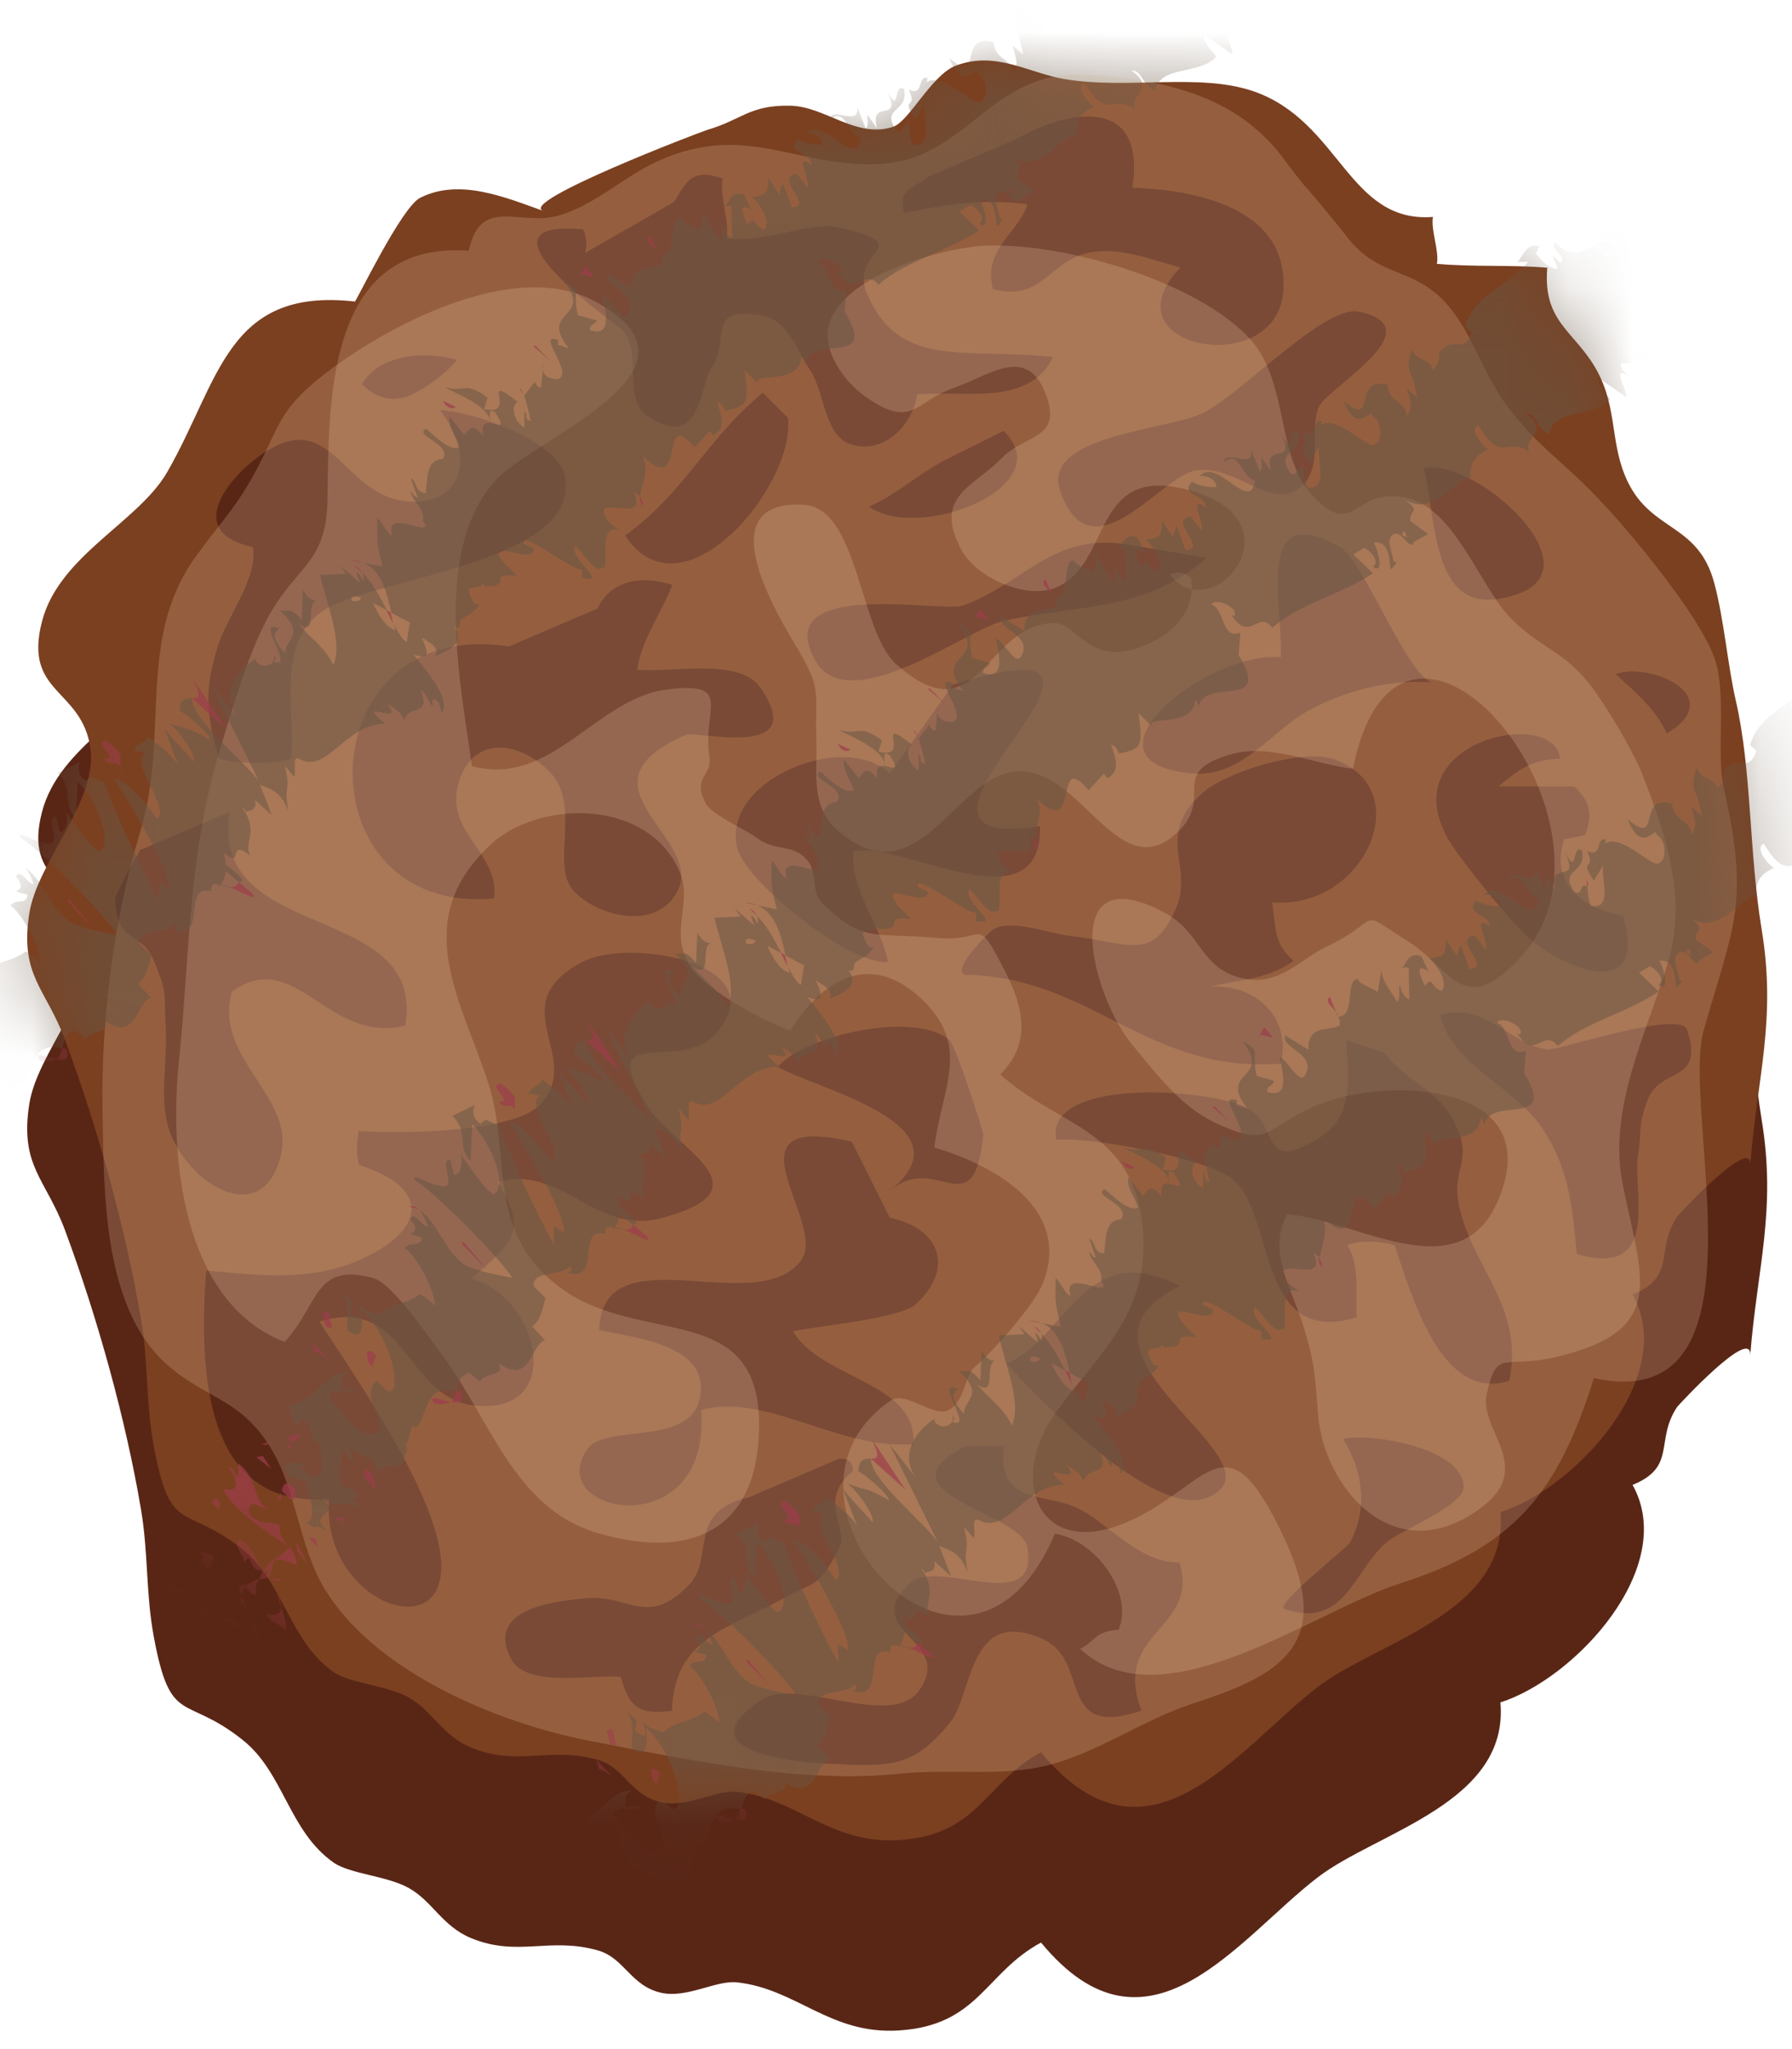 <svg viewBox="0 0 28 32" fill="none" xmlns="http://www.w3.org/2000/svg">
<path d="M5.54 7.684C3.543 7.463 3.435 8.915 2.614 10.346C2.164 11.127 0.926 11.645 0.657 12.677C0.359 13.817 1.275 13.719 1.413 14.66C1.533 15.487 0.583 16.427 0.457 17.245C0.307 18.216 0.715 18.403 1.018 19.218C1.517 20.56 1.965 22.159 2.204 23.578C2.32 24.273 2.277 24.886 2.403 25.56C2.666 26.975 2.884 26.448 3.794 27.174C4.437 27.686 4.511 28.596 5.215 29.089C5.47 29.264 6.039 29.295 6.376 29.478C6.759 29.687 6.903 30.079 7.366 30.269C8.092 30.566 8.588 30.244 9.342 30.459C9.756 30.575 9.854 31.013 10.329 31.12C10.733 31.212 11.189 30.921 11.517 30.958C12.449 31.059 12.969 31.776 14.042 31.709C15.292 31.632 15.39 30.808 16.266 30.336C17.936 32.361 19.345 30.269 20.592 29.316C21.517 28.608 23.582 28.158 23.444 26.586C24.623 26.209 26.223 24.469 25.509 23.189C26.204 22.907 25.855 22.499 26.204 21.973C26.229 21.939 27.384 20.692 27.347 21.17C27.454 19.8 27.761 18.903 27.525 17.481C27.326 16.271 27.372 15 27.123 13.921C26.995 13.367 26.94 12.659 26.786 12.083C26.535 11.146 25.818 11.287 25.435 10.502C25.15 9.917 25.282 9.363 24.951 8.762C24.608 8.14 24.103 8.015 24.176 7.157C23.609 7.108 23.018 7.147 22.451 7.095C22.491 6.896 22.353 6.562 22.39 6.363C21.067 6.464 20.941 4.871 19.59 4.402C18.744 4.108 17.62 4.375 16.627 4.209C16.076 4.118 15.561 3.762 14.933 4.001C14.556 4.145 14.204 4.874 13.953 4.957C13.377 5.144 12.896 4.638 12.351 4.629C11.716 4.614 11.585 4.853 11.055 5.006C10.932 5.043 8.089 6.13 8.487 6.271C7.89 6.063 7.179 5.757 6.563 6.069C6.269 6.219 5.565 7.693 5.543 7.69L5.54 7.684Z" fill="#592616"/>
<path d="M5.54 4.708C3.543 4.487 3.435 5.94 2.614 7.37C2.164 8.155 0.926 8.669 0.657 9.702C0.359 10.841 1.275 10.743 1.413 11.684C1.533 12.511 0.583 13.452 0.457 14.27C0.307 15.241 0.715 15.428 1.018 16.243C1.517 17.585 1.965 19.184 2.204 20.602C2.32 21.298 2.277 21.91 2.403 22.584C2.666 24 2.884 23.473 3.794 24.199C4.437 24.711 4.511 25.62 5.215 26.114C5.47 26.288 6.039 26.319 6.376 26.503C6.759 26.711 6.903 27.103 7.366 27.293C8.092 27.59 8.588 27.269 9.342 27.483C9.756 27.6 9.854 28.038 10.329 28.145C10.733 28.237 11.189 27.946 11.517 27.983C12.449 28.084 12.969 28.801 14.042 28.736C15.292 28.66 15.39 27.835 16.266 27.364C17.936 29.389 19.345 27.296 20.592 26.343C21.517 25.636 23.582 25.186 23.444 23.614C24.623 23.237 26.223 21.497 25.509 20.216C26.204 19.934 25.855 19.527 26.204 19C26.229 18.966 27.384 17.719 27.347 18.197C27.454 16.825 27.761 15.93 27.525 14.509C27.326 13.299 27.372 12.027 27.123 10.946C26.995 10.391 26.94 9.683 26.786 9.107C26.535 8.17 25.818 8.311 25.435 7.527C25.15 6.941 25.282 6.387 24.951 5.786C24.608 5.165 24.103 5.039 24.176 4.181C23.609 4.132 23.018 4.172 22.451 4.12C22.491 3.921 22.353 3.587 22.39 3.388C21.067 3.489 20.941 1.896 19.59 1.427C18.744 1.133 17.62 1.402 16.627 1.234C16.076 1.142 15.561 0.787 14.933 1.026C14.556 1.17 14.204 1.899 13.953 1.981C13.377 2.168 12.896 1.663 12.351 1.651C11.716 1.635 11.585 1.874 11.055 2.027C10.932 2.064 8.089 3.152 8.487 3.293C7.89 3.081 7.179 2.778 6.563 3.09C6.269 3.241 5.565 4.714 5.543 4.711L5.54 4.708Z" fill="#7B4020"/>
<path d="M15.88 2.169C16.621 1.746 17.92 1.433 17.693 2.931C18.591 2.962 20.147 3.204 20.052 4.546C19.951 5.946 17.231 5.44 18.444 4.178C18.015 4.065 17.537 3.866 17.072 3.936C16.391 4.037 16.309 4.727 15.515 4.515C15.347 3.893 15.916 3.639 16.054 3.192C15.389 3.094 14.728 3.204 14.124 3.327C14.032 2.934 14.262 2.959 14.495 2.763L15.883 2.169H15.88Z" fill="#592616"/>
<path d="M23.343 9.363C23.425 9.354 23.517 9.336 23.618 9.308C25.049 8.922 23.048 7.13 22.243 7.311C22.436 7.96 22.344 9.47 23.346 9.36L23.343 9.363Z" fill="#592616"/>
<path d="M18.658 7.352C19.219 7.232 19.795 7.879 20.202 7.683C20.751 7.419 20.423 6.678 20.622 6.329C20.79 6.035 22.414 5.106 21.229 4.867C20.683 4.757 19.357 6.2 18.759 6.467C18.202 6.718 16.262 6.807 16.566 7.671C17.038 9.025 18.119 7.471 18.658 7.352Z" fill="#592616"/>
<path d="M8.827 7.439C9.1 8.808 5.779 9.02 5.028 9.553C4.308 10.064 4.618 11.075 4.55 11.85C4.238 11.936 3.732 11.936 3.42 11.85C3.23 11.161 3.178 10.818 3.401 10.095C3.545 9.632 4.039 9.016 3.95 8.542C2.939 8.333 3.478 7.561 3.996 7.163C5.163 6.268 5.31 7.69 6.306 7.822C7.191 7.941 7.467 7.169 6.876 6.406C7.341 6.415 8.714 6.869 8.827 7.433V7.439Z" fill="#592616"/>
<path d="M9.142 3.952C9.176 3.823 9.167 3.7 9.112 3.581C7.209 3.409 9.684 5.091 9.752 5.18C10.024 5.551 9.73 6.237 10.12 6.497C10.968 7.073 10.931 5.995 11.124 5.735C11.421 5.336 10.999 4.751 11.927 4.932C12.313 5.009 12.475 5.514 12.659 5.784C12.886 6.115 12.874 6.804 13.293 6.939C13.823 7.107 14.268 6.623 14.329 6.16C15.049 6.093 16.084 6.357 16.455 5.575C15.079 5.428 14.053 5.771 13.548 4.589C13.254 3.9 14.384 3.838 13.1 3.55C12.656 3.452 11.93 3.805 11.351 3.722C11.406 3.464 11.235 3.048 11.293 2.79C10.815 2.616 10.726 2.833 10.53 3.155L9.142 3.949V3.952Z" fill="#592616"/>
<path d="M23.413 12.279C23.694 12.058 23.921 11.85 24.378 11.85C24.295 10.989 21.51 11.611 22.769 13.32C23.06 13.716 23.624 14.427 23.958 14.708C24.375 15.061 25.759 15.722 25.361 14.298C24.736 14.191 24.215 13.805 24.439 13.109C24.549 13.088 24.656 13.063 24.767 13.042C24.914 12.671 24.8 12.475 24.601 12.282H23.413V12.279Z" fill="#592616"/>
<path d="M25.91 11.216C25.959 11.29 26.005 11.369 26.042 11.455C27.01 10.882 25.8 10.328 25.242 10.527C25.469 10.732 25.735 10.959 25.91 11.219V11.216Z" fill="#592616"/>
<path d="M20.012 10.266C18.836 10.156 16.688 11.93 18.655 12.08C19.406 12.138 19.881 11.403 20.444 11.097C21.011 10.787 21.703 10.603 22.396 10.658C22.016 10.628 21.311 8.756 20.941 8.544C19.586 7.772 20.049 9.43 20.012 10.266Z" fill="#592616"/>
<path d="M17.666 8.512C16.458 8.288 16.014 9.109 15.04 9.458C14.73 9.569 12.022 9.02 12.736 10.31C13.251 11.244 15.117 9.823 15.68 9.697C16.844 9.437 17.886 9.562 18.857 8.711L17.669 8.512H17.666Z" fill="#592616"/>
<path d="M14.89 7.123C14.418 7.334 14.023 7.726 13.576 7.91C14.357 8.474 16.581 7.598 15.68 6.728L14.887 7.123H14.89Z" fill="#592616"/>
<path d="M11.918 6.132C11.011 6.889 10.714 7.676 9.768 8.362C10.65 9.716 12.43 7.59 12.313 6.527L11.918 6.132Z" fill="#592616"/>
<path d="M6.422 6.167C6.688 6.045 6.964 5.83 7.141 5.622C6.63 5.466 5.904 5.545 5.659 5.999C5.861 6.216 6.146 6.293 6.425 6.167H6.422Z" fill="#592616"/>
<path d="M7.951 10.097C4.795 9.598 4.679 14.313 7.721 14.031C7.807 13.317 6.967 13.011 7.154 12.272C7.35 11.485 8.098 11.543 8.6 12.067C9.072 12.56 8.625 13.467 8.931 13.872C9.237 14.273 10.239 14.588 10.585 13.918C11.017 13.075 8.885 12.266 10.72 11.476C10.88 11.409 12.684 11.883 11.875 10.731C11.544 10.263 10.469 10.511 9.957 10.459C10.019 9.999 10.325 9.592 10.506 9.135C10.028 8.979 9.55 9.053 9.335 9.503L7.948 10.097H7.951Z" fill="#592616"/>
<path d="M13.9 12.08C13.199 11.394 11.232 12.191 11.526 13.263C11.667 13.774 13.281 15.089 13.873 15.021C13.768 14.439 13.29 13.931 13.333 13.297C14.029 13.104 16.296 14.525 16.25 12.901C13.156 13.376 18.735 9.492 14.89 10.693L13.9 12.08Z" fill="#592616"/>
<path d="M15.12 15.223C17.078 15.278 17.939 16.773 20.013 16.611C20.181 15.882 19.624 15.373 18.916 15.407C19.354 15.296 19.835 15.293 20.212 15.005C19.893 14.73 19.939 14.472 19.878 14.092C21.327 14.215 22.172 12.303 20.828 11.853C20.343 11.69 19.155 12.049 18.778 12.392C18.04 13.063 18.662 13.532 18.371 14.193C18.003 15.027 17.663 14.723 16.704 14.613C16.404 14.579 15.809 14.347 15.521 14.512C15.472 14.54 14.777 15.22 15.123 15.229L15.12 15.223Z" fill="#592616"/>
<path d="M24.635 19.583C25.974 19.972 25.499 18.605 25.597 18.017C25.662 17.634 25.579 17.631 25.741 17.187C25.94 16.642 26.642 16.942 26.36 16.078C26.259 15.762 24.323 16.412 24.182 16.39C23.554 16.299 23.235 15.646 22.503 15.848C22.699 16.66 23.67 16.96 24.114 17.643C24.516 18.256 24.571 18.863 24.638 19.586L24.635 19.583Z" fill="#592616"/>
<path d="M2.203 13.268C2.289 13.081 1.796 13.963 1.799 14.049C1.829 14.769 2.209 14.527 2.402 14.999C2.629 15.55 2.553 15.471 2.589 16.035C2.623 16.537 2.482 17.153 2.638 17.631C2.926 18.498 4.112 19.218 4.391 18.032C4.605 17.116 3.331 16.528 3.625 15.486C4.617 14.769 5.117 16.316 6.333 16.016C6.664 14.049 3.263 14.757 3.588 12.677L2.2 13.271L2.203 13.268Z" fill="#592616"/>
<path d="M5.604 17.658C5.576 17.87 5.561 17.977 5.607 18.192C6.74 18.553 6.615 19.178 5.763 19.607C4.905 20.042 4.096 19.913 3.22 19.843C3.11 21.356 3.159 23.574 5.144 23.409C4.988 25.14 7.375 25.887 6.808 23.927C6.511 22.891 5.552 21.497 4.991 20.639C6.351 20.22 6.336 21.825 7.399 21.948C8.851 22.113 8.441 20.266 7.368 19.968C7.981 19.42 8.272 19.264 7.776 18.461C8.747 18.17 9.314 19.294 10.328 19.025C12.059 18.568 10.542 17.94 10.126 17.288C9.271 15.94 10.622 16.776 11.18 16.148C12.157 15.048 9.841 14.632 9.102 15.021C7.816 15.698 9.127 16.485 8.453 17.236C8.03 17.704 6.201 17.704 5.604 17.662V17.658Z" fill="#592616"/>
<path d="M13.922 18.581C14.648 17.987 15.215 19.191 15.365 17.718C15.368 17.678 14.927 16.314 14.835 16.238C14.253 15.772 12.559 16.183 12.151 16.66C12.74 17.007 15.184 17.552 13.922 18.578V18.581Z" fill="#592616"/>
<path d="M21.035 16.243C21.066 16.853 21.167 17.435 20.588 17.784C19.641 18.357 20.03 17.503 19.409 17.264C18.667 16.979 16.326 16.865 16.504 17.8C17.049 17.747 18.875 18.097 19.258 18.412C19.936 18.976 19.623 21.053 21.201 20.572C21.167 20.174 21.265 19.822 21.054 19.442C21.287 19.362 21.562 19.381 21.792 19.448C22.055 20.208 22.506 21.902 23.581 21.565C23.826 20.422 23.002 19.794 22.797 18.829C22.665 18.21 23.079 18.112 22.668 17.426C22.411 16.991 21.912 16.841 21.63 16.439L21.035 16.24V16.243Z" fill="#592616"/>
<path d="M13.303 17.827C11.232 17.352 12.929 19.101 12.525 19.671C11.848 20.624 9.412 19.221 9.363 20.768C9.869 20.894 11.066 20.976 10.944 21.791C10.821 22.612 9.47 22.22 9.182 22.625C8.453 23.648 11.118 24.159 10.956 22.018C11.982 21.745 13.091 22.643 14.271 22.554C14.338 21.577 12.84 21.546 12.39 20.789C12.739 20.713 14.063 20.593 14.308 20.37C14.921 19.806 14.691 19.181 13.903 19.016L13.309 17.827H13.303Z" fill="#592616"/>
<path d="M18.863 23.387C20.211 22.842 16.281 21.117 18.437 20.084C16.942 19.309 16.663 20.908 15.726 21.294C16.225 21.84 18.024 23.727 18.866 23.387H18.863Z" fill="#592616"/>
<path d="M20.071 25.128C21.014 25.447 21.149 24.528 21.67 24.081C21.866 23.912 22.877 23.508 22.871 23.223C22.861 22.601 21.385 22.371 20.987 22.472C21.293 22.971 21.382 23.551 21.088 24.099C21.057 24.157 19.899 25.07 20.071 25.128Z" fill="#592616"/>
<path d="M15.683 22.585C15.576 23.526 16.351 23.293 16.878 23.572C17.347 23.82 17.825 24.417 18.428 24.399C18.756 25.456 17.359 25.471 17.837 26.715C16.48 27.168 17.065 25.94 16.287 25.594C15.126 25.079 15.202 26.47 14.844 26.902C14.259 27.613 13.919 27.594 12.908 27.542C12.292 27.508 10.708 27.331 11.906 26.54C12.445 26.185 13.912 27.006 14.354 26.409C14.948 25.6 13.37 25.477 14.24 24.711C14.666 24.337 16.235 25.25 16.054 24.169C15.959 23.608 13.658 23.32 15.089 22.582H15.683V22.585Z" fill="#592616"/>
<path d="M11.719 23.379C10.699 23.596 11.192 24.341 10.742 24.776C10.086 25.413 9.844 24.895 9.146 24.96C8.698 25.003 7.556 25.113 7.991 25.916C8.236 26.366 9.274 26.142 9.7 26.188C9.835 26.678 9.994 26.78 10.5 26.718C10.53 25.585 11.385 25.435 12.157 25.006C12.773 24.666 12.785 24.813 13.119 24.163C13.269 23.875 12.758 23.431 13.328 22.974C13.328 22.831 13.251 22.766 13.104 22.782L11.716 23.376L11.719 23.379Z" fill="#592616"/>
<path opacity="0.2" d="M15.196 3.857C14.537 3.927 13.107 4.353 12.944 5.107C12.861 5.496 13.195 5.962 13.514 6.188C14.261 6.718 14.283 6.271 14.911 6.054C15.459 5.867 16.051 5.37 16.345 6.167C16.602 6.866 16.02 6.774 15.64 7.166C15.214 7.604 14.574 7.751 15.021 8.584C15.263 9.035 16.044 9.362 16.489 9.179C17.389 8.811 17.034 7.261 18.541 7.644C20.389 8.112 18.94 9.84 18.278 8.97C18.4 8.918 18.511 8.937 18.609 9.025C18.692 9.586 18.275 9.951 17.776 10.119C17.009 10.383 16.823 9.727 16.47 9.73C15.38 9.742 15.3 11.531 14.001 10.37C13.422 9.853 13.416 7.932 12.561 7.883C10.996 7.794 12.221 9.721 12.472 10.147C12.846 10.787 12.73 10.772 12.757 11.596C12.773 12.052 12.656 12.598 13.094 12.974C14.323 14.031 14.896 12.19 15.827 12.052C16.869 11.899 17.46 13.89 18.397 12.999C18.989 12.435 18.226 12.065 19.243 11.777C19.834 11.608 20.542 11.933 21.139 12.006C21.887 8.29 25.658 12.867 23.765 14.944C22.867 15.931 22.668 15.122 22.015 14.711C21.148 14.163 21.657 14.344 20.72 14.788C20.334 14.969 19.984 15.401 19.439 15.284C18.728 15.131 18.802 14.564 18.168 14.237C16.495 13.373 17.074 15.569 17.683 16.305C18.057 16.752 18.437 17.282 19.013 17.545C19.886 17.947 19.724 17.61 20.591 17.254C21.651 16.822 23.97 16.893 23.495 18.501C22.968 20.294 21.25 19.047 20.113 18.964C19.794 19.543 20.18 20.113 20.355 20.673C20.551 21.308 20.539 21.43 20.597 22.113C20.689 23.189 21.728 24.503 23.06 23.605C24.056 22.934 23.094 22.364 23.232 21.761C23.397 21.038 23.474 21.396 24.353 21.182C26.059 20.765 25.655 19.975 25.358 18.514C25.11 17.306 25.735 16.136 26.069 15.006C26.345 14.065 26.072 13.128 25.658 12.086C25.511 11.712 25.091 11.017 24.855 10.707C24.448 10.177 24.096 10.134 23.636 9.687C23.131 9.197 22.751 7.953 21.988 7.778C21.121 7.579 21.182 8.477 20.481 7.708C19.951 7.126 20.128 5.977 19.552 5.318C18.725 4.372 16.434 3.719 15.202 3.851L15.196 3.857Z" fill="#FEDCBC"/>
<path opacity="0.2" d="M20.395 2.916C20.288 2.784 20.184 2.653 20.089 2.521C19.366 1.522 18.287 1.265 17.08 1.167C15.45 1.032 15.15 2.518 13.701 2.564C12.424 2.607 11.636 1.902 10.282 2.515C9.734 2.763 9.32 3.186 8.75 3.36C8.128 3.553 7.519 3.039 7.323 3.915C5.077 3.756 5.141 6.308 5.117 7.806C5.101 8.765 4.669 8.826 4.244 9.54C3.904 10.11 3.622 11.093 3.432 11.721C2.935 13.363 2.966 14.938 2.795 16.586C2.647 17.989 2.822 20.33 4.446 20.955C4.979 20.391 4.905 19.702 5.831 19.959C6.14 20.045 6.71 20.897 6.909 21.163C7.672 22.183 8.039 23.559 9.332 23.939C10.791 24.368 11.826 23.908 11.86 22.321C11.906 20.281 10.019 21.041 8.763 20.116C7.559 19.23 8.009 18.06 7.62 16.886C7.191 15.581 6.397 14.374 7.663 13.192C8.407 12.496 10.092 12.459 10.607 13.584C10.846 14.105 10.444 14.512 10.772 15.07C10.999 15.459 11.97 15.964 12.347 16.093C12.852 15.29 13.624 14.809 14.461 15.661C15.159 16.375 14.712 17.009 14.599 17.919C15.527 18.198 16.753 18.859 16.296 20.039C16.158 20.394 15.472 21.148 15.227 21.35C15.071 21.479 15.086 21.853 14.844 22.009C14.596 22.168 14.164 21.706 13.916 21.874C11.682 23.397 15.092 27.211 16.483 23.951C17.108 24.046 17.721 24.864 17.479 25.452C17.102 25.471 17.105 25.648 16.878 25.747C18.134 26.944 20.524 25.161 21.863 24.732C23.652 24.163 24.338 23.326 24.905 21.522C27.73 22.131 26.256 17.373 26.62 16.09C27.095 14.42 27.34 14.111 26.936 12.319C26.81 11.764 26.985 10.845 26.792 10.287C26.559 9.616 25.45 8.265 24.856 7.665C24.35 7.156 23.998 6.933 23.569 6.369C23.113 5.771 22.972 5.03 22.433 4.58C21.958 4.185 21.501 4.286 21.045 3.697C20.839 3.431 20.613 3.17 20.398 2.91L20.395 2.916Z" fill="#FEDCBC"/>
<path opacity="0.2" d="M14.065 27.698C12.537 27.864 10.741 27.481 9.231 27.19C7.763 26.908 5.815 26.096 5.043 24.763C4.685 24.141 4.623 23.293 4.265 22.671C3.781 21.837 3.254 21.871 2.62 21.32C1.587 20.422 1.627 18.556 1.602 17.34C1.575 15.922 1.786 14.31 2.188 13.002C2.656 11.464 2.129 10.006 3.042 8.716C3.41 8.198 3.652 7.978 3.962 7.42C4.36 6.703 4.323 6.43 5.034 5.87C5.984 5.125 8.012 4.016 9.289 4.703C11.277 5.769 8.364 6.823 7.748 7.497C6.756 8.581 7.191 10.643 7.374 11.963C8.606 12.306 9.317 10.906 10.414 10.769C11.489 10.631 10.962 11.087 11.085 11.822C11.133 12.12 10.815 12.123 11.02 12.536C11.115 12.729 11.67 12.962 11.844 13.097C12.108 13.299 12.396 13.171 12.619 13.44C12.779 13.633 12.659 13.93 12.861 14.12C13.511 14.736 13.646 14.555 14.632 14.647C15.438 14.724 15.226 14.246 15.704 15.168C15.999 15.741 16.115 16.298 15.628 16.779C16.541 17.597 17.65 17.619 17.843 19.074C18.027 20.468 17.166 21.133 16.501 22.052C15.732 23.118 16.228 24.374 17.622 23.765C18.915 23.198 19.148 22.043 20.076 24.043C20.811 25.63 20.095 26.136 18.679 26.589C17.913 26.834 17.239 27.315 16.48 27.539C15.704 27.766 14.871 27.613 14.075 27.698H14.065Z" fill="#FEDCBC"/>
<mask id="mask0_1263_15573" style="mask-type:luminance" maskUnits="userSpaceOnUse" x="0" y="0" width="28" height="29">
<path d="M5.54 4.708C3.543 4.487 3.435 5.94 2.614 7.37C2.164 8.155 0.926 8.669 0.657 9.702C0.359 10.841 1.275 10.743 1.413 11.684C1.533 12.511 0.583 13.452 0.457 14.27C0.307 15.241 0.715 15.428 1.018 16.243C1.517 17.585 1.965 19.184 2.204 20.602C2.32 21.298 2.277 21.91 2.403 22.584C2.666 24 2.884 23.473 3.794 24.199C4.437 24.711 4.511 25.62 5.215 26.114C5.47 26.288 6.039 26.319 6.376 26.503C6.759 26.711 6.903 27.103 7.366 27.293C8.092 27.59 8.588 27.269 9.342 27.483C9.756 27.6 9.854 28.038 10.329 28.145C10.733 28.237 11.189 27.946 11.517 27.983C12.449 28.084 12.969 28.801 14.042 28.736C15.292 28.66 15.39 27.835 16.266 27.364C17.936 29.389 19.345 27.296 20.592 26.343C21.517 25.636 23.582 25.186 23.444 23.614C24.623 23.237 26.223 21.497 25.509 20.216C26.204 19.934 25.855 19.527 26.204 19C26.229 18.966 27.384 17.719 27.347 18.197C27.454 16.825 27.761 15.93 27.525 14.509C27.326 13.299 27.372 12.027 27.123 10.946C26.995 10.391 26.94 9.683 26.786 9.107C26.535 8.17 25.818 8.311 25.435 7.527C25.15 6.941 25.282 6.387 24.951 5.786C24.608 5.165 24.103 5.039 24.176 4.181C23.609 4.132 23.018 4.172 22.451 4.12C22.491 3.921 22.353 3.587 22.39 3.388C21.067 3.489 20.941 1.896 19.59 1.427C18.744 1.133 17.62 1.402 16.627 1.234C16.076 1.142 15.561 0.787 14.933 1.026C14.556 1.17 14.204 1.899 13.953 1.981C13.377 2.168 12.896 1.663 12.351 1.651C11.716 1.635 11.585 1.874 11.055 2.027C10.932 2.064 8.089 3.152 8.487 3.293C7.89 3.081 7.179 2.778 6.563 3.09C6.269 3.241 5.565 4.714 5.543 4.711L5.54 4.708Z" fill="white"/>
</mask>
<g mask="url(#mask0_1263_15573)">
<g style="mix-blend-mode:multiply" opacity="0.7">
<path d="M19.088 17.651L19.097 17.56C19.085 17.593 19.085 17.624 19.088 17.651Z" fill="#9E3C4B"/>
<path d="M18.719 17.941L18.784 18.033C18.759 17.971 18.738 17.932 18.719 17.941Z" fill="#9E3C4B"/>
<path d="M14.194 25.729C14.406 25.821 14.706 25.992 14.525 25.812L14.335 25.649C14.32 25.726 14.265 25.738 14.194 25.729Z" fill="#9E3C4B"/>
<path d="M16.71 21.436C16.688 21.424 16.664 21.412 16.639 21.399C16.679 21.479 16.716 21.553 16.749 21.62C16.737 21.565 16.725 21.504 16.71 21.439V21.436Z" fill="#9E3C4B"/>
<path d="M16.076 20.622L16.275 20.662C16.217 20.637 16.152 20.625 16.076 20.622Z" fill="#9E3C4B"/>
<path d="M20.88 15.809L20.779 15.567C20.687 15.644 20.809 15.708 20.88 15.809Z" fill="#9E3C4B"/>
<path d="M11.231 28.447C11.354 28.462 11.43 28.447 11.476 28.416C11.308 28.379 11.103 28.281 11.231 28.447Z" fill="#9E3C4B"/>
<path d="M20.659 19.786C20.659 19.728 20.637 19.679 20.604 19.636C20.6 19.694 20.613 19.746 20.659 19.786Z" fill="#9E3C4B"/>
<path d="M11.642 28.256C11.614 28.247 11.596 28.25 11.571 28.244C11.559 28.315 11.541 28.379 11.479 28.419C11.605 28.446 11.709 28.437 11.645 28.256H11.642Z" fill="#9E3C4B"/>
<path d="M10.998 26.727C10.998 26.727 10.998 26.727 11.001 26.724C10.956 26.703 10.965 26.706 10.998 26.727Z" fill="#9E3C4B"/>
<path d="M24.792 13.82C24.792 13.82 24.807 13.826 24.816 13.832C24.804 13.713 24.792 13.744 24.792 13.82Z" fill="#9E3C4B"/>
<path d="M13.591 22.767C13.591 22.767 13.591 22.776 13.594 22.779C13.597 22.779 13.602 22.779 13.605 22.779L13.591 22.765V22.767Z" fill="#9E3C4B"/>
<path d="M13.624 22.482C13.765 22.773 13.701 22.782 13.606 22.779L14.145 23.26L13.627 22.479L13.624 22.482Z" fill="#9E3C4B"/>
<g style="mix-blend-mode:multiply" opacity="0.8">
<path d="M19.896 16.875L19.636 16.802C19.541 16.4 19.724 16.413 19.412 16.262C19.896 16.875 19.008 16.707 19.495 17.316L19.311 17.255C19.338 17.243 19.311 17.203 19.338 17.191C18.946 17.031 19.59 17.715 19.326 17.794C19.219 17.806 19.099 17.758 19.084 17.65L19.059 17.923C19.008 17.948 18.931 17.837 18.983 17.81L18.796 18.052L18.784 18.033C18.83 18.153 18.879 18.361 18.897 18.453C18.768 18.416 18.873 18.364 18.796 18.303V18.554C18.612 18.444 18.588 18.205 18.692 18.153C18.07 17.66 18.716 18.392 18.168 18.263L18.223 18.085C17.859 17.816 17.871 18.015 17.555 17.923C17.681 18.006 18.275 18.22 18.266 18.484C18.189 18.471 18.122 18.493 18.15 18.677C17.969 18.468 17.941 18.582 17.862 18.671L17.629 18.386C17.601 18.548 17.73 18.686 17.782 18.857C17.65 18.925 17.442 18.729 17.261 18.569C17.05 18.674 17.678 18.811 17.518 19.041C17.283 19.06 17.283 19.259 17.255 19.574C17.071 19.565 17.126 19.39 17.019 19.341L17.123 19.639C17.096 19.651 17.044 19.577 17.019 19.541C17.019 19.691 17.255 19.822 17.203 20C17.439 20.331 16.575 19.764 16.731 20.239C16.627 20.193 16.599 20.055 16.495 19.957C16.495 20.359 16.471 20.273 16.575 20.72L16.278 20.662C16.563 20.778 16.648 21.137 16.713 21.44C16.838 21.507 16.946 21.569 17.004 21.593L16.955 21.9C16.893 21.875 16.826 21.765 16.756 21.624C16.765 21.657 16.774 21.691 16.783 21.719C16.627 21.673 16.52 21.486 16.431 21.293C16.501 21.327 16.575 21.366 16.648 21.406C16.544 21.201 16.425 20.977 16.272 20.824C16.287 20.867 16.29 20.913 16.278 20.95C16.25 20.895 16.223 20.846 16.192 20.824C16.158 20.8 16.192 20.879 16.226 20.974L15.913 20.705L16.011 20.837L15.604 20.855C15.708 21.314 15.965 21.9 15.812 22.264C15.677 21.982 15.5 21.887 15.264 21.618C15.588 21.832 15.365 21.311 15.555 21.244C15.457 21.281 15.359 21.14 15.337 21.078L15.319 21.556C15.129 21.336 15.12 21.44 14.976 21.409C15.408 21.795 15.046 21.86 15.065 22.08C14.93 21.942 14.822 21.774 14.976 21.697C14.55 21.498 15.251 22.356 14.875 22.203C14.902 22.172 14.939 22.178 14.884 22.096C14.93 22.286 14.666 22.341 14.596 22.178L14.623 22.148C14.381 22.276 14.017 22.693 14.317 23.079C14.274 23.033 13.946 22.619 13.891 22.537L14.648 24.072C14.397 23.735 13.6 23.107 13.606 22.779C13.517 22.779 13.413 22.779 13.413 22.981C13.487 22.996 13.903 23.355 13.885 23.425C13.45 23.189 13.634 23.318 13.214 23.159C13.324 23.18 13.713 23.713 13.625 23.768C13.569 23.686 13.177 23.297 13.159 23.22L13.407 23.869C13.377 23.741 13.046 23.459 12.88 23.364C12.984 23.438 12.709 23.505 12.703 23.6L12.883 23.637C12.604 23.762 13.291 24.497 13.058 24.669C12.993 24.55 12.562 24.01 12.399 24.05C12.574 24.338 13.266 25.417 13.257 25.775L13.092 25.671L13.098 25.959C12.843 25.515 12.378 24.516 12.237 24.09C12.056 24.053 12.062 23.946 11.955 24.072C11.793 23.983 11.835 23.814 11.866 23.774L11.511 23.949C11.786 24.219 11.563 24.43 11.796 24.654L11.823 24.081C12.099 24.354 12.396 25.043 12.157 25.178C12.004 25.113 11.722 24.642 11.63 24.553C11.694 24.672 11.618 24.911 11.535 24.859L11.477 24.629C11.269 24.629 11.652 25.169 11.269 25.024C11.207 25.049 10.794 24.792 10.941 24.963C11.318 25.214 12.267 26.192 12.448 26.477C12.411 26.471 11.924 26.391 11.722 26.284C11.41 26.103 11.266 25.582 10.999 25.426C11.07 25.506 11.119 25.637 11.131 25.683C11.021 25.662 10.926 25.429 10.855 25.561C11.109 25.861 10.625 25.735 11.036 25.846C11.014 26.023 10.873 25.888 10.769 26.014C10.981 26.161 11.259 26.737 11.238 26.912C11.174 26.835 11.063 26.762 11.011 26.731C10.785 26.899 10.549 26.875 10.359 27.056C10.276 27.004 10.104 27.01 10.028 26.85C10.049 26.927 10.117 27.047 10.065 27.111C9.715 26.979 10.16 26.945 9.789 26.737C9.939 26.909 9.856 27.108 9.872 27.292C10.141 27.518 10.111 27.154 10.095 26.97C10.432 27.316 10.644 27.822 10.604 28.174C10.533 28.41 10.319 28.015 10.337 28.091C9.985 28.315 10.681 28.937 10.196 28.928C9.884 28.802 9.761 28.496 9.584 28.358C9.627 28.149 9.915 28.306 9.991 28.214H9.783C9.752 28.1 9.783 27.962 9.89 27.981C9.614 27.861 9.36 28.428 8.956 28.471C8.989 28.584 8.995 28.728 9.115 28.784L9.155 28.683C9.397 28.796 9.265 29.059 9.437 29.053C9.464 29.271 9.553 29.571 9.323 29.605L9.048 29.381C9.124 29.451 9.283 29.442 9.244 29.329C9.299 29.494 8.704 29.197 8.971 29.583L9.238 29.663C9.268 29.883 9.418 30.263 9.222 30.303C9.522 30.493 9.222 30.248 9.593 30.45C9.164 30.165 9.908 30.165 9.412 29.908C9.832 30.156 9.703 29.902 10.098 30.073C10.013 29.994 9.902 29.957 10.04 29.899C10.022 29.871 10 29.828 9.991 29.804C9.994 29.804 9.997 29.804 10.003 29.804C9.997 29.804 9.994 29.801 9.988 29.801C9.979 29.782 9.976 29.782 9.982 29.801C9.921 29.788 9.859 29.764 9.807 29.724C9.666 29.485 9.832 29.335 9.786 29.185C9.884 29.166 9.856 29.304 9.976 29.36L9.908 29.136C10.098 29.311 10.368 29.286 10.334 29.531L10.466 29.415C10.641 29.445 10.782 29.387 10.766 29.249C10.864 29.231 10.714 28.9 10.806 29.093L10.892 28.787L10.941 28.833C11.158 28.667 11.042 28.137 11.59 28.254C11.609 28.143 11.624 28.021 11.783 27.969L11.958 28.11C11.989 27.972 12.366 28.027 12.243 27.825C12.752 28.171 12.742 27.524 12.966 27.463L12.77 27.246C12.883 27.16 12.926 27.007 12.975 26.801L12.791 26.621C12.758 26.363 13.202 26.486 13.358 26.302C13.413 26.385 13.352 26.409 13.278 26.394C13.885 26.621 13.435 25.671 13.913 25.803C13.897 25.689 13.952 25.68 14.029 25.698C14.023 25.705 14.023 25.711 14.029 25.72C14.035 25.72 14.044 25.711 14.05 25.705C14.103 25.717 14.158 25.735 14.21 25.744C14.149 25.717 14.093 25.695 14.06 25.695C14.093 25.659 14.127 25.582 14.136 25.484L14.348 25.665C14.348 25.665 14.354 25.656 14.357 25.646C14.479 25.671 14.311 25.512 14.139 25.386C14.136 25.328 14.124 25.263 14.1 25.196C14.446 25.484 14.139 24.954 14.525 25.248C14.406 25.043 14.682 24.865 14.381 24.479C14.424 24.525 14.461 24.531 14.437 24.562C14.538 24.547 14.636 24.531 14.596 24.378L14.859 24.614L14.675 24.142C14.902 24.225 15.019 24.286 15.12 24.559C15.034 24.072 15.172 24.298 15.062 23.842L15.209 24.017C15.261 23.955 15.153 23.646 15.316 23.75C15.742 23.949 16.014 23.192 16.63 23.186C16.115 22.748 16.992 23.266 16.658 22.868C16.783 22.969 16.89 22.99 16.927 23.143C17.001 22.871 17.359 23.094 17.188 22.659C17.313 22.761 17.304 22.868 17.384 22.92C17.375 22.883 17.347 22.767 17.43 22.822C17.509 22.877 17.494 22.944 17.509 23.021C17.672 22.84 17.365 22.46 17.074 22.105C17.31 22.188 17.335 22.123 17.203 21.838C17.335 21.921 17.491 21.994 17.414 22.132C17.491 22.093 17.944 21.958 17.709 21.676C17.791 21.728 17.816 21.618 17.803 21.572C17.96 21.465 17.993 21.477 18.11 21.33L18.03 21.317C17.794 20.934 18.082 21.14 18.159 21.002L18.186 21.039C18.655 21.054 18.199 20.827 18.692 20.879L18.499 20.683C18.134 20.215 18.955 20.751 18.955 20.451L18.799 20.377C18.747 20.153 19.553 20.791 19.681 20.775C19.733 20.8 19.709 20.861 19.709 20.913C20.15 20.996 19.501 20.616 19.605 20.417C19.761 20.539 19.89 20.824 20.021 20.76C20.178 20.833 19.92 20.015 20.309 20.172C20.181 20.086 20.052 20 20.052 19.85C20.132 19.712 20.726 20.018 20.524 19.571C20.564 19.59 20.594 19.614 20.622 19.645C20.631 19.479 20.775 19.25 20.662 19.011C21.357 19.672 20.91 18.199 21.471 18.873L21.71 18.612L21.759 18.686C21.97 18.588 21.896 18.376 21.823 18.162C21.899 18.174 21.924 18.263 21.948 18.3C22.313 18.226 22.316 18.177 22.249 17.666L22.451 17.868C22.405 17.69 23.101 17.914 23.14 17.454C23.159 17.482 23.189 17.528 23.192 17.577C23.263 17.087 24.36 17.647 23.814 16.759L23.842 16.41C23.551 16.538 23.597 16.03 23.392 15.975C23.45 15.852 23.833 16.023 23.75 16.158L23.698 16.131C23.992 16.587 24.118 16.042 24.341 16.336C24.571 16.134 24.85 16.005 25.129 15.883C25.407 15.76 25.683 15.644 25.916 15.484L25.61 15.19L25.781 15.089C25.882 15.135 26.035 15.307 25.913 15.38C26.118 15.524 25.98 15.08 25.928 15.003C26.25 14.973 26.14 15.46 26.213 15.414L26.287 15.319L26.238 15.294C26.207 15.101 26.106 14.951 26.253 14.865C26.391 14.865 26.452 15.04 26.495 15.028C26.513 15.052 26.532 15.055 26.553 14.997L26.774 14.875L26.495 14.669C26.486 14.473 26.694 14.544 26.375 14.311C26.86 14.675 27.249 13.925 27.439 14.008C27.42 13.72 27.549 13.637 27.721 13.551C27.641 13.524 27.402 13.236 27.561 13.177C27.959 13.839 27.999 13.275 28.425 13.652C28.272 13.536 28.352 13.45 28.416 13.355C28.48 13.26 28.526 13.153 28.302 12.994C28.45 12.969 28.474 13.223 28.661 13.315C28.707 13.101 28.882 13.043 29.075 12.997C29.173 12.975 29.274 12.954 29.369 12.923C29.464 12.893 29.552 12.85 29.62 12.776C29.571 12.687 29.43 12.595 29.418 12.424L29.868 12.733C29.905 12.65 29.611 12.203 29.92 12.421C29.859 12.359 29.764 12.271 29.788 12.212C30.018 12.206 30.202 12.139 30.367 12.035C30.533 11.934 30.68 11.796 30.839 11.676C30.995 11.56 31.161 11.453 31.357 11.403C31.455 11.376 31.559 11.37 31.673 11.385C31.786 11.4 31.909 11.434 32.043 11.495C31.866 11.367 31.915 11.318 31.982 11.278C31.915 11.259 31.872 11.054 31.801 10.938C31.801 10.938 31.915 10.987 32.028 11.036C32.083 11.06 32.141 11.085 32.181 11.106C32.221 11.128 32.248 11.14 32.248 11.14C32.193 10.956 32.264 10.916 32.334 10.883C32.405 10.846 32.472 10.812 32.417 10.641L32.353 10.742C32.328 10.518 32.193 10.316 32.034 10.111C31.875 9.905 31.685 9.694 31.581 9.44C31.593 9.568 31.553 9.602 31.492 9.593C31.427 9.584 31.339 9.535 31.25 9.495C31.072 9.412 30.888 9.363 30.925 9.737C30.818 9.666 30.888 9.556 30.802 9.458C30.848 9.7 30.799 9.78 30.61 9.758L30.597 9.7C30.423 9.832 30.266 9.872 30.092 9.89C29.917 9.912 29.715 9.908 29.47 9.97L29.641 10.184C29.534 10.209 29.473 10.147 29.393 10.114C29.507 10.527 29.654 9.979 29.798 10.426C29.393 10.025 29.176 10.797 28.762 10.319C28.627 10.405 28.97 10.558 28.836 10.644L28.71 10.524L28.796 10.729C28.689 10.757 28.529 10.607 28.447 10.488C28.477 10.488 28.486 10.414 28.502 10.389C28.278 10.297 28.217 10.656 28.143 10.628H28.33C28.051 10.999 27.494 11.119 27.347 11.636L27.445 11.725C27.319 12.099 27.157 11.756 26.936 12.044L26.93 12.013C26.948 12.157 26.909 12.264 26.823 12.307C26.808 12.136 26.52 12.166 26.516 11.964C26.388 12.372 26.495 12.225 26.593 12.742L26.424 12.601C26.477 12.8 26.532 12.889 26.424 13.033C26.431 12.804 26.146 12.837 26.127 12.549C25.561 12.39 25.974 13.248 25.435 12.797C25.652 13.37 25.882 12.874 25.882 13.03C26.06 13.141 26.035 13.465 25.907 13.484C25.809 13.542 25.297 12.994 25.073 13.18C25.098 13.165 25.073 13.128 25.098 13.113C24.92 13.058 25.052 13.404 24.798 13.291C24.954 13.618 24.648 13.38 24.905 13.753L25.052 13.508C25.003 13.695 25.214 14.204 24.859 14.149C24.819 14.063 24.804 13.925 24.804 13.839C24.663 13.778 24.746 13.995 24.602 13.931C24.341 13.557 24.801 13.658 24.718 13.281C24.54 13.177 24.672 13.729 24.439 13.288C24.727 13.857 24.16 13.398 24.298 13.897L24.142 13.674C24.142 13.726 24.173 13.867 24.124 13.897L23.989 13.554C24.047 13.891 23.584 13.536 23.563 13.759C23.811 13.557 23.82 13.974 24.05 14.047C23.964 14.578 23.434 13.625 23.165 14.002C23.189 13.934 23.444 13.992 23.447 14.149C23.346 14.155 23.192 14.142 23.064 14.063C22.868 14.286 23.272 14.256 23.278 14.464C22.993 14.265 23.251 14.66 23.214 14.822L23.039 14.605C22.669 14.672 23.33 15.114 22.963 15.132L22.822 14.752L22.76 14.927L22.589 14.66C22.601 14.948 22.521 14.936 22.335 14.97C22.488 15.098 22.632 15.377 22.521 15.475C22.341 15.411 22.402 15.236 22.261 15.395C22.188 15.23 22.096 15.028 22.325 15.172C22.276 15.095 22.252 15.006 22.206 14.933C22.004 14.853 21.964 15.068 21.909 15.12C21.939 15.111 21.976 15.098 22.013 15.12L22.019 15.61C21.918 15.558 21.893 15.469 21.872 15.383C21.844 15.444 21.89 15.57 21.835 15.647C21.713 15.457 21.562 15.279 21.593 15.117L21.526 15.493C21.449 15.429 21.241 15.377 21.216 15.291C21.008 15.291 21.186 15.88 20.913 15.876C20.931 15.916 20.941 15.962 20.928 16.017C20.741 16.106 20.429 16.005 20.444 16.394L20.083 16.171C20 16.36 20.549 16.446 20.407 16.759C20.322 16.998 20.126 16.547 19.994 16.508C20.04 16.734 20.159 17.172 19.798 17.05C19.798 16.949 19.878 16.961 19.905 16.897L19.896 16.875ZM18.272 18.487C18.269 18.413 18.217 18.22 18.349 18.324C18.517 18.597 18.389 18.508 18.272 18.487ZM16.106 21.262C16.069 21.17 16.137 21.17 16.25 21.213C16.235 21.259 16.192 21.281 16.106 21.262ZM10.432 29.194C10.432 29.194 10.432 29.188 10.426 29.182C10.57 29.191 10.515 29.182 10.432 29.194ZM10.206 29.249C10.218 29.292 10.245 29.317 10.279 29.338C10.239 29.28 10.27 29.243 10.319 29.222C10.258 29.179 10.203 29.163 10.206 29.249ZM26.428 14.918L26.354 14.884C26.375 14.767 26.4 14.838 26.428 14.918Z" fill="#695644"/>
</g>
<path d="M16.149 20.717C16.189 20.744 16.226 20.781 16.262 20.818C16.244 20.772 16.21 20.732 16.149 20.717Z" fill="#9E3C4B"/>
<path d="M20.898 15.856C20.898 15.856 20.901 15.856 20.904 15.856C20.898 15.84 20.888 15.825 20.876 15.812L20.895 15.859L20.898 15.856Z" fill="#9E3C4B"/>
<path d="M10.831 25.374C10.889 25.374 10.941 25.396 10.99 25.423C10.944 25.371 10.892 25.343 10.831 25.374Z" fill="#9E3C4B"/>
<path d="M10.261 27.864L10.316 27.695C10.258 27.613 10.187 27.601 10.172 27.671C10.193 27.748 10.178 27.815 10.261 27.867V27.864Z" fill="#9E3C4B"/>
<path d="M9.363 27.634C9.436 27.647 9.482 27.69 9.565 27.742L9.32 27.484L9.363 27.634Z" fill="#9E3C4B"/>
<path d="M9.639 27.252C9.581 27.169 9.608 26.887 9.477 27.043C9.535 27.126 9.477 27.295 9.639 27.252Z" fill="#9E3C4B"/>
<path d="M11.683 25.914L11.658 25.945L12.063 26.367L11.683 25.914Z" fill="#9E3C4B"/>
<path d="M12.274 23.443C12.041 23.471 12.485 23.741 12.243 23.728C12.305 23.86 12.443 23.738 12.492 23.857C12.476 23.673 12.577 23.692 12.274 23.443Z" fill="#9E3C4B"/>
<path d="M12.488 23.855C12.488 23.886 12.494 23.92 12.507 23.96C12.507 23.911 12.498 23.88 12.488 23.855Z" fill="#9E3C4B"/>
<path d="M17.525 18.137L17.577 18.21C17.654 18.272 17.681 18.259 17.733 18.232L17.525 18.134V18.137Z" fill="#9E3C4B"/>
<path d="M18.971 17.27L18.943 17.286L19.201 17.506L18.971 17.27Z" fill="#9E3C4B"/>
<path d="M19.762 16.046C19.71 16.07 19.703 16.172 19.651 16.199C19.706 16.073 20.044 16.361 19.762 16.046Z" fill="#9E3C4B"/>
</g>
<g style="mix-blend-mode:multiply" opacity="0.7">
<path d="M1.275 27.809C1.226 27.837 1.428 27.968 1.459 28.002C1.468 27.904 1.226 27.772 1.275 27.809Z" fill="#9E3C4B"/>
<path d="M1.388 26.814L1.452 26.887L1.351 26.633L1.388 26.814Z" fill="#9E3C4B"/>
<path d="M1.924 26.202C1.565 25.987 1.774 26.465 1.572 26.48L1.486 26.438L1.694 26.701C1.765 26.536 1.758 26.22 1.924 26.202Z" fill="#9E3C4B"/>
<path d="M2.871 26.473C2.736 26.387 2.831 26.314 2.767 26.513C2.789 26.516 2.798 26.522 2.81 26.525C2.819 26.51 2.834 26.494 2.871 26.47V26.473Z" fill="#9E3C4B"/>
<path d="M2.81 26.526C2.761 26.596 2.944 26.575 2.81 26.526V26.526Z" fill="#9E3C4B"/>
<path d="M3.006 26.176L3.036 26.354C3.122 26.399 3.205 26.341 3.229 26.415C3.251 26.277 3.165 26.231 3.006 26.176Z" fill="#9E3C4B"/>
<path d="M2.858 25.894L2.865 25.976C2.901 25.995 2.923 25.992 2.858 25.894Z" fill="#9E3C4B"/>
<path d="M2.874 26.154L2.865 25.976C2.804 25.942 2.706 25.854 2.859 26.05C2.776 25.961 2.847 26.059 2.874 26.154Z" fill="#9E3C4B"/>
<path d="M2.779 26.165C2.669 26.152 2.574 26.174 2.546 25.996C2.442 26.195 2.678 26.364 2.779 26.165Z" fill="#9E3C4B"/>
<path d="M1.637 25.887L1.49 25.872L1.542 26.019C1.514 25.946 1.735 25.97 1.637 25.887Z" fill="#9E3C4B"/>
<path d="M3.637 25.805C3.579 25.74 3.441 25.673 3.355 25.602L3.37 25.731C3.444 25.74 3.539 25.719 3.637 25.805Z" fill="#9E3C4B"/>
<path d="M3.355 25.606L3.331 25.413C3.242 25.483 3.279 25.545 3.355 25.606Z" fill="#9E3C4B"/>
<path d="M2.537 25.574L2.629 25.935L2.562 25.54L2.537 25.574Z" fill="#9E3C4B"/>
<path d="M3.971 25.469L4.072 25.659L3.937 25.358L3.971 25.469Z" fill="#9E3C4B"/>
<path d="M4.164 25.214C4.249 25.367 4.418 25.358 4.455 25.468C4.491 25.386 4.439 25.233 4.393 25.098C4.393 25.199 4.329 25.239 4.164 25.214Z" fill="#9E3C4B"/>
<path d="M4.336 24.89C4.339 24.942 4.367 25.018 4.394 25.101C4.394 25.046 4.379 24.982 4.336 24.89Z" fill="#9E3C4B"/>
<path d="M3.508 25.288C3.554 25.316 3.668 25.399 3.756 25.39L3.545 25.258C3.545 25.258 3.521 25.279 3.508 25.291V25.288Z" fill="#9E3C4B"/>
<path d="M3.539 25.247H3.545C3.585 25.216 3.615 25.192 3.627 25.183C3.615 25.192 3.591 25.21 3.539 25.247Z" fill="#9E3C4B"/>
<path d="M3.499 25.294C3.499 25.294 3.505 25.288 3.508 25.285C3.487 25.273 3.481 25.27 3.499 25.294Z" fill="#9E3C4B"/>
<path d="M2.924 25.48C2.871 25.333 2.871 25.119 2.617 25.085C2.703 25.238 2.85 25.256 2.924 25.48Z" fill="#9E3C4B"/>
<path d="M3.236 25.129L3.104 25.187C3.153 25.23 3.239 25.276 3.263 25.349L3.236 25.129Z" fill="#9E3C4B"/>
<path d="M3.223 25.027L3.235 25.128L3.284 25.107L3.223 25.027Z" fill="#9E3C4B"/>
<path d="M4.011 24.892C3.974 24.776 4.011 24.723 4.047 24.662C3.959 24.684 3.885 24.723 3.833 24.776C3.882 24.837 3.959 24.956 4.008 24.892H4.011Z" fill="#9E3C4B"/>
<path d="M3.765 25.052C3.765 25.052 3.765 25.04 3.765 25.034C3.744 25.025 3.735 25.025 3.765 25.052Z" fill="#9E3C4B"/>
<path d="M4.538 24.16C4.538 24.16 4.513 24.145 4.498 24.136C4.507 24.148 4.516 24.157 4.525 24.166L4.538 24.157V24.16Z" fill="#9E3C4B"/>
<path d="M3.793 24.755C3.72 24.764 3.738 24.832 3.772 24.905C3.784 24.856 3.802 24.813 3.836 24.777C3.815 24.749 3.796 24.734 3.793 24.755Z" fill="#9E3C4B"/>
<path d="M4.388 24.669C4.33 24.654 4.275 24.651 4.223 24.648C4.299 24.681 4.428 24.721 4.388 24.669Z" fill="#9E3C4B"/>
<path d="M3.827 25.064C3.827 25.064 3.827 25.072 3.827 25.078C3.878 25.102 3.857 25.084 3.827 25.064Z" fill="#9E3C4B"/>
<path d="M3.827 25.065C3.821 25.019 3.793 24.96 3.772 24.905C3.763 24.945 3.76 24.985 3.766 25.031C3.784 25.037 3.806 25.049 3.827 25.061V25.065Z" fill="#9E3C4B"/>
<path d="M3.563 22.904C3.717 23.07 3.763 23.327 3.496 23.251C3.527 23.462 4.124 23.925 4.501 24.136C4.434 24.066 4.366 24.001 4.363 23.811C4.244 23.759 3.95 23.82 3.882 23.594C3.922 23.386 4.041 23.548 4.188 23.569C3.934 23.422 4.054 23.119 3.729 22.855L3.723 23.07C3.674 23.027 3.64 22.914 3.57 22.904H3.563Z" fill="#9E3C4B"/>
<path d="M4.308 24.302L4.29 24.36C4.361 24.342 4.459 24.375 4.642 24.44C4.624 24.299 4.578 24.225 4.529 24.167L4.321 24.339L4.308 24.302Z" fill="#9E3C4B"/>
<path d="M4.118 24.538C3.968 24.335 3.986 24.167 3.738 24.038C3.637 24.164 3.808 24.262 3.817 24.406C3.952 24.179 3.863 24.556 4.096 24.519C4.09 24.583 4.069 24.626 4.047 24.663C4.102 24.651 4.161 24.645 4.222 24.645C4.216 24.645 4.213 24.642 4.207 24.639C4.176 24.626 4.161 24.614 4.182 24.617C4.182 24.614 4.182 24.611 4.182 24.608C4.158 24.583 4.139 24.559 4.124 24.534C4.213 24.516 4.179 24.571 4.182 24.608C4.191 24.617 4.197 24.626 4.207 24.636L4.289 24.357C4.225 24.372 4.185 24.427 4.121 24.531L4.118 24.538Z" fill="#9E3C4B"/>
<path d="M2.323 24.619C2.344 24.628 2.357 24.64 2.372 24.653C2.36 24.619 2.351 24.6 2.323 24.619Z" fill="#9E3C4B"/>
<path d="M2.503 24.644C2.516 24.68 2.577 24.76 2.516 24.788C2.424 24.775 2.43 24.705 2.369 24.653C2.39 24.723 2.408 24.867 2.577 24.867L2.565 24.83C2.7 24.812 3.015 24.925 3.027 24.962C2.847 24.83 2.712 24.742 2.503 24.644Z" fill="#9E3C4B"/>
<path d="M3.273 24.537L3.334 24.295L3.104 24.227L3.202 24.313C3.083 24.369 3.214 24.457 3.276 24.537H3.273Z" fill="#9E3C4B"/>
<path d="M4.645 24.228L4.811 24.433L4.633 24.084L4.645 24.228Z" fill="#9E3C4B"/>
<path d="M4.816 24.007L4.973 24.175L4.927 24.025L4.816 24.007Z" fill="#9E3C4B"/>
<path d="M14.645 11.125L14.654 11.033C14.642 11.067 14.642 11.098 14.645 11.125Z" fill="#9E3C4B"/>
<path d="M14.277 11.414L14.341 11.506C14.317 11.445 14.295 11.405 14.277 11.414Z" fill="#9E3C4B"/>
<path d="M9.751 19.203C9.966 19.295 10.263 19.466 10.082 19.285L9.892 19.123C9.874 19.2 9.822 19.212 9.751 19.203Z" fill="#9E3C4B"/>
<path d="M12.267 14.915C12.246 14.903 12.221 14.89 12.197 14.875C12.237 14.955 12.273 15.028 12.307 15.096C12.295 15.04 12.283 14.979 12.267 14.915Z" fill="#9E3C4B"/>
<path d="M11.633 14.097L11.832 14.136C11.774 14.112 11.71 14.1 11.633 14.097Z" fill="#9E3C4B"/>
<path d="M16.437 9.287L16.336 9.042C16.244 9.119 16.367 9.183 16.437 9.287Z" fill="#9E3C4B"/>
<path d="M6.789 21.924C6.915 21.939 6.988 21.924 7.037 21.893C6.869 21.857 6.664 21.759 6.789 21.924Z" fill="#9E3C4B"/>
<path d="M16.216 13.261C16.216 13.199 16.198 13.15 16.161 13.11C16.161 13.169 16.17 13.221 16.216 13.261Z" fill="#9E3C4B"/>
<path d="M7.2 21.73C7.173 21.721 7.155 21.721 7.13 21.718C7.118 21.788 7.099 21.853 7.038 21.892C7.164 21.92 7.265 21.911 7.204 21.733L7.2 21.73Z" fill="#9E3C4B"/>
<path d="M24.038 3.844C24.038 3.844 24.058 3.85 24.07 3.856C24.055 3.826 24.047 3.832 24.038 3.844Z" fill="#9E3C4B"/>
<path d="M27.6 4.679C27.585 4.703 27.552 4.721 27.518 4.743C27.543 4.749 27.567 4.734 27.6 4.679Z" fill="#9E3C4B"/>
<path d="M5.686 23.288C5.657 23.338 5.698 23.315 5.686 23.288V23.288Z" fill="#9E3C4B"/>
<path d="M4.786 22.794C4.774 22.766 4.755 22.732 4.715 22.689C4.755 22.735 4.777 22.769 4.786 22.794Z" fill="#9E3C4B"/>
<path d="M6.553 20.202C6.553 20.202 6.553 20.202 6.556 20.199C6.511 20.178 6.52 20.181 6.553 20.202Z" fill="#9E3C4B"/>
<path d="M5.543 23.268C5.58 23.274 5.616 23.274 5.65 23.268C5.629 23.262 5.595 23.262 5.543 23.268Z" fill="#9E3C4B"/>
<path d="M5.634 23.346C5.613 23.352 5.595 23.358 5.58 23.364C5.604 23.398 5.625 23.413 5.634 23.346Z" fill="#9E3C4B"/>
<path d="M5.736 23.221C5.715 23.248 5.684 23.261 5.65 23.27C5.672 23.273 5.684 23.279 5.687 23.289C5.696 23.273 5.712 23.252 5.736 23.221Z" fill="#9E3C4B"/>
<path d="M20.349 7.295C20.349 7.295 20.364 7.301 20.373 7.304C20.361 7.185 20.349 7.215 20.349 7.295Z" fill="#9E3C4B"/>
<path d="M9.146 16.24C9.146 16.24 9.146 16.249 9.148 16.252C9.151 16.252 9.157 16.252 9.16 16.252L9.146 16.237V16.24Z" fill="#9E3C4B"/>
<path d="M9.182 15.958C9.323 16.249 9.259 16.258 9.164 16.255L9.7 16.736L9.182 15.955V15.958Z" fill="#9E3C4B"/>
<g style="mix-blend-mode:multiply" opacity="0.8">
<path d="M15.453 10.349L15.193 10.276C15.098 9.874 15.282 9.887 14.969 9.737C15.453 10.349 14.565 10.181 15.052 10.794L14.868 10.732C14.896 10.72 14.868 10.68 14.896 10.668C14.507 10.509 15.147 11.195 14.883 11.271C14.779 11.284 14.657 11.235 14.645 11.127L14.62 11.4C14.568 11.425 14.488 11.314 14.543 11.287L14.357 11.529L14.344 11.511C14.39 11.633 14.439 11.838 14.458 11.93C14.326 11.893 14.433 11.841 14.354 11.78V12.031C14.17 11.921 14.145 11.682 14.249 11.63C13.627 11.137 14.271 11.869 13.726 11.74L13.781 11.563C13.416 11.293 13.428 11.492 13.113 11.4C13.238 11.483 13.833 11.697 13.823 11.964C13.747 11.952 13.68 11.973 13.707 12.154C13.526 11.945 13.499 12.056 13.419 12.148L13.186 11.863C13.159 12.025 13.287 12.163 13.339 12.338C13.208 12.405 12.999 12.209 12.819 12.05C12.607 12.157 13.235 12.292 13.079 12.521C12.843 12.54 12.84 12.739 12.816 13.055C12.632 13.045 12.684 12.871 12.58 12.822L12.684 13.119C12.656 13.131 12.604 13.058 12.58 13.021C12.58 13.171 12.816 13.303 12.764 13.48C12.999 13.811 12.132 13.245 12.292 13.719C12.188 13.673 12.16 13.536 12.056 13.438C12.056 13.839 12.028 13.753 12.136 14.2L11.838 14.142C12.123 14.259 12.209 14.62 12.273 14.92C12.399 14.988 12.506 15.049 12.564 15.073L12.515 15.38C12.454 15.355 12.387 15.245 12.316 15.101C12.325 15.135 12.332 15.168 12.341 15.196C12.184 15.15 12.077 14.963 11.988 14.77C12.059 14.804 12.132 14.844 12.206 14.884C12.102 14.678 11.982 14.455 11.829 14.302C11.844 14.344 11.848 14.39 11.835 14.427C11.808 14.372 11.777 14.323 11.749 14.302C11.719 14.277 11.749 14.357 11.786 14.452L11.474 14.182L11.572 14.314L11.164 14.332C11.268 14.792 11.526 15.377 11.373 15.741C11.238 15.46 11.06 15.364 10.824 15.095C11.149 15.309 10.925 14.789 11.115 14.721C11.017 14.755 10.919 14.617 10.898 14.556L10.876 15.034C10.686 14.813 10.677 14.917 10.533 14.887C10.965 15.273 10.604 15.337 10.622 15.558C10.487 15.42 10.38 15.251 10.533 15.175C10.107 14.976 10.809 15.833 10.432 15.68C10.46 15.649 10.496 15.656 10.441 15.573C10.487 15.763 10.224 15.818 10.153 15.656L10.181 15.625C9.936 15.754 9.574 16.17 9.874 16.556C9.829 16.513 9.504 16.097 9.449 16.014L10.205 17.549C9.954 17.212 9.161 16.584 9.164 16.259C9.075 16.259 8.971 16.259 8.971 16.461C9.044 16.477 9.461 16.835 9.443 16.902C9.007 16.67 9.188 16.795 8.772 16.636C8.882 16.657 9.271 17.191 9.182 17.246C9.127 17.163 8.735 16.774 8.716 16.697L8.965 17.347C8.934 17.218 8.603 16.936 8.438 16.841C8.542 16.915 8.266 16.982 8.26 17.077L8.441 17.114C8.162 17.239 8.848 17.975 8.615 18.146C8.548 18.024 8.119 17.488 7.957 17.527C8.131 17.816 8.824 18.894 8.814 19.252L8.649 19.145L8.655 19.436C8.401 18.992 7.935 17.993 7.794 17.567C7.614 17.53 7.62 17.426 7.512 17.549C7.35 17.457 7.393 17.292 7.424 17.252L7.068 17.426C7.344 17.696 7.12 17.907 7.353 18.131L7.381 17.558C7.656 17.831 7.954 18.52 7.715 18.652C7.561 18.587 7.283 18.116 7.188 18.027C7.255 18.149 7.175 18.385 7.093 18.336L7.034 18.107C6.826 18.107 7.209 18.646 6.826 18.502C6.765 18.526 6.351 18.269 6.498 18.44C6.875 18.692 7.825 19.669 8.006 19.954C7.969 19.948 7.482 19.868 7.28 19.761C6.967 19.58 6.823 19.059 6.557 18.903C6.627 18.983 6.676 19.114 6.685 19.16C6.575 19.139 6.48 18.906 6.41 19.038C6.664 19.338 6.18 19.212 6.59 19.323C6.569 19.5 6.428 19.366 6.324 19.491C6.535 19.638 6.814 20.214 6.792 20.389C6.728 20.312 6.618 20.239 6.566 20.208C6.339 20.377 6.103 20.352 5.913 20.533C5.83 20.481 5.659 20.487 5.582 20.331C5.604 20.407 5.671 20.527 5.619 20.588C5.27 20.456 5.711 20.423 5.343 20.214C5.493 20.386 5.411 20.585 5.426 20.769C5.696 20.995 5.665 20.631 5.65 20.447C5.987 20.793 6.198 21.299 6.158 21.651C6.088 21.89 5.873 21.492 5.895 21.568C5.543 21.792 6.238 22.414 5.754 22.405C5.441 22.279 5.316 21.973 5.141 21.835C5.184 21.627 5.472 21.783 5.549 21.691H5.34C5.31 21.578 5.34 21.44 5.448 21.458C5.172 21.339 4.918 21.905 4.513 21.945C4.547 22.059 4.553 22.203 4.672 22.258L4.712 22.157C4.954 22.27 4.823 22.534 4.994 22.527C5.022 22.745 5.111 23.045 4.881 23.079L4.605 22.855C4.682 22.926 4.841 22.916 4.801 22.803C4.856 22.968 4.259 22.671 4.525 23.057L4.792 23.137C4.823 23.358 4.973 23.738 4.777 23.777C5.077 23.967 4.777 23.722 5.147 23.924C4.715 23.639 5.46 23.64 4.967 23.379C5.386 23.627 5.255 23.373 5.65 23.544C5.564 23.465 5.454 23.428 5.592 23.37C5.573 23.342 5.552 23.299 5.539 23.275C5.546 23.275 5.546 23.275 5.552 23.275C5.546 23.275 5.543 23.275 5.536 23.272C5.527 23.256 5.527 23.253 5.53 23.272C5.472 23.26 5.408 23.235 5.356 23.195C5.218 22.959 5.38 22.809 5.337 22.656C5.435 22.638 5.408 22.776 5.527 22.831L5.463 22.604C5.653 22.779 5.919 22.754 5.889 22.999L6.02 22.886C6.195 22.916 6.336 22.858 6.321 22.72C6.419 22.702 6.269 22.371 6.357 22.564L6.443 22.258L6.489 22.301C6.707 22.135 6.593 21.605 7.139 21.722C7.16 21.611 7.172 21.489 7.332 21.437L7.506 21.578C7.537 21.44 7.914 21.495 7.791 21.293C8.3 21.639 8.291 20.992 8.514 20.931L8.318 20.714C8.432 20.628 8.474 20.475 8.523 20.269L8.34 20.089C8.306 19.831 8.75 19.954 8.906 19.77C8.962 19.853 8.9 19.877 8.827 19.862C9.433 20.089 8.983 19.139 9.461 19.271C9.446 19.157 9.501 19.148 9.577 19.166C9.574 19.17 9.571 19.179 9.577 19.188C9.583 19.188 9.593 19.179 9.599 19.173C9.651 19.185 9.706 19.203 9.758 19.212C9.697 19.185 9.642 19.163 9.608 19.163C9.642 19.127 9.675 19.05 9.685 18.952L9.896 19.133C9.896 19.133 9.902 19.124 9.902 19.114C10.025 19.139 9.856 18.98 9.685 18.854C9.681 18.796 9.669 18.732 9.645 18.664C9.991 18.952 9.688 18.422 10.071 18.716C9.948 18.511 10.227 18.333 9.927 17.947C9.973 17.993 10.009 17.999 9.982 18.03C10.08 18.015 10.181 17.999 10.141 17.846L10.405 18.082L10.218 17.61C10.444 17.693 10.561 17.754 10.662 18.027C10.576 17.54 10.714 17.766 10.604 17.31L10.748 17.485C10.803 17.423 10.693 17.114 10.855 17.218C11.281 17.417 11.553 16.66 12.169 16.654C11.655 16.216 12.528 16.734 12.197 16.336C12.322 16.437 12.43 16.458 12.466 16.611C12.54 16.339 12.898 16.562 12.73 16.127C12.855 16.229 12.846 16.336 12.926 16.388C12.917 16.351 12.889 16.235 12.972 16.29C13.052 16.345 13.033 16.412 13.052 16.489C13.214 16.308 12.908 15.928 12.617 15.573C12.852 15.656 12.877 15.591 12.745 15.309C12.877 15.395 13.033 15.466 12.957 15.604C13.033 15.564 13.49 15.429 13.251 15.147C13.333 15.199 13.358 15.089 13.346 15.043C13.502 14.936 13.536 14.948 13.652 14.801L13.575 14.789C13.339 14.406 13.624 14.611 13.704 14.473L13.732 14.51C14.2 14.525 13.744 14.295 14.237 14.351L14.041 14.154C13.677 13.686 14.498 14.222 14.498 13.922L14.341 13.848C14.289 13.624 15.095 14.262 15.224 14.246C15.276 14.271 15.248 14.332 15.248 14.384C15.689 14.467 15.04 14.087 15.144 13.888C15.3 14.01 15.429 14.295 15.561 14.231C15.717 14.305 15.46 13.486 15.849 13.643C15.72 13.557 15.591 13.468 15.591 13.321C15.671 13.183 16.265 13.49 16.063 13.042C16.103 13.061 16.134 13.085 16.161 13.113C16.17 12.947 16.314 12.718 16.201 12.479C16.896 13.14 16.446 11.667 17.01 12.341L17.249 12.08L17.298 12.154C17.509 12.056 17.436 11.844 17.362 11.63C17.439 11.642 17.463 11.731 17.488 11.768C17.852 11.694 17.855 11.645 17.788 11.134L17.99 11.336C17.944 11.158 18.64 11.382 18.679 10.922C18.698 10.95 18.728 10.996 18.732 11.045C18.802 10.555 19.899 11.115 19.353 10.227L19.381 9.878C19.087 10.006 19.136 9.498 18.928 9.443C18.986 9.32 19.369 9.492 19.286 9.626L19.237 9.599C19.531 10.055 19.657 9.51 19.88 9.804C20.107 9.602 20.389 9.473 20.665 9.351C20.943 9.228 21.219 9.112 21.452 8.952L21.146 8.658L21.317 8.557C21.418 8.603 21.572 8.775 21.449 8.848C21.651 8.992 21.516 8.548 21.464 8.471C21.786 8.441 21.676 8.928 21.749 8.882L21.823 8.787L21.774 8.762C21.743 8.569 21.639 8.419 21.789 8.333C21.924 8.333 21.988 8.508 22.034 8.493C22.052 8.517 22.071 8.52 22.092 8.462L22.313 8.34L22.034 8.134C22.025 7.938 22.233 8.009 21.915 7.776C22.399 8.14 22.788 7.39 22.978 7.473C22.959 7.185 23.088 7.102 23.259 7.016C23.18 6.985 22.941 6.701 23.1 6.642C23.498 7.304 23.538 6.74 23.964 7.117C23.811 7.001 23.891 6.915 23.955 6.82C24.019 6.725 24.065 6.621 23.842 6.459C23.989 6.431 24.013 6.691 24.2 6.78C24.246 6.566 24.421 6.504 24.614 6.462C24.712 6.44 24.813 6.422 24.908 6.388C25.003 6.357 25.092 6.315 25.159 6.241C25.11 6.152 24.969 6.06 24.957 5.889L25.407 6.198C25.444 6.115 25.15 5.668 25.459 5.886C25.395 5.824 25.3 5.732 25.328 5.677C25.557 5.671 25.741 5.604 25.907 5.5C26.072 5.399 26.219 5.261 26.378 5.141C26.535 5.025 26.7 4.918 26.896 4.869C26.994 4.841 27.098 4.835 27.212 4.85C27.325 4.865 27.448 4.899 27.582 4.96C27.405 4.832 27.454 4.783 27.521 4.743C27.457 4.725 27.411 4.519 27.34 4.4C27.34 4.4 27.454 4.449 27.567 4.498C27.622 4.522 27.677 4.547 27.72 4.568C27.76 4.59 27.788 4.602 27.788 4.602C27.733 4.418 27.803 4.381 27.877 4.345C27.947 4.308 28.014 4.277 27.959 4.103L27.895 4.204C27.87 3.98 27.735 3.778 27.576 3.573C27.417 3.367 27.227 3.156 27.123 2.902C27.135 3.03 27.098 3.064 27.034 3.055C26.97 3.046 26.881 2.997 26.792 2.957C26.614 2.874 26.43 2.825 26.467 3.199C26.36 3.128 26.43 3.018 26.345 2.92C26.391 3.162 26.342 3.242 26.152 3.223L26.139 3.162C25.965 3.294 25.808 3.334 25.634 3.352C25.459 3.37 25.26 3.37 25.015 3.432L25.187 3.646C25.079 3.671 25.018 3.609 24.942 3.576C25.055 3.989 25.202 3.441 25.343 3.888C24.942 3.487 24.721 4.259 24.307 3.781C24.172 3.864 24.516 4.02 24.381 4.106L24.255 3.986L24.341 4.191C24.234 4.219 24.075 4.069 23.992 3.949C24.022 3.949 24.032 3.876 24.047 3.851C23.823 3.756 23.762 4.118 23.689 4.09H23.875C23.596 4.461 23.039 4.581 22.895 5.098L22.993 5.187C22.87 5.561 22.705 5.218 22.488 5.506L22.481 5.475C22.5 5.619 22.463 5.726 22.377 5.769C22.362 5.598 22.074 5.628 22.068 5.426C21.939 5.834 22.046 5.686 22.144 6.204L21.979 6.063C22.031 6.266 22.086 6.351 21.979 6.495C21.985 6.266 21.697 6.299 21.685 6.011C21.115 5.852 21.532 6.71 20.992 6.259C21.21 6.832 21.44 6.336 21.44 6.492C21.617 6.603 21.593 6.927 21.467 6.946C21.369 7.004 20.858 6.459 20.634 6.642C20.659 6.627 20.634 6.59 20.659 6.575C20.481 6.52 20.613 6.866 20.358 6.753C20.515 7.08 20.205 6.841 20.465 7.215L20.613 6.97C20.564 7.157 20.775 7.666 20.423 7.61C20.383 7.525 20.367 7.387 20.367 7.301C20.227 7.24 20.309 7.457 20.165 7.393C19.905 7.019 20.361 7.117 20.282 6.743C20.104 6.639 20.236 7.191 20.003 6.75C20.291 7.319 19.724 6.86 19.862 7.359L19.706 7.136C19.706 7.188 19.736 7.332 19.684 7.359L19.549 7.016C19.608 7.353 19.145 6.998 19.124 7.221C19.372 7.016 19.381 7.436 19.611 7.509C19.525 8.039 18.995 7.087 18.725 7.46C18.75 7.393 19.004 7.451 19.007 7.607C18.906 7.614 18.753 7.601 18.624 7.522C18.428 7.748 18.833 7.715 18.839 7.923C18.554 7.724 18.811 8.119 18.774 8.281L18.603 8.064C18.232 8.131 18.894 8.572 18.526 8.591L18.385 8.211L18.324 8.386L18.152 8.119C18.165 8.407 18.085 8.395 17.901 8.428C18.054 8.557 18.198 8.836 18.088 8.934C17.907 8.867 17.969 8.692 17.828 8.854C17.757 8.689 17.659 8.487 17.892 8.631C17.843 8.554 17.819 8.465 17.773 8.392C17.57 8.312 17.53 8.526 17.475 8.579C17.506 8.569 17.54 8.557 17.58 8.579L17.586 9.069C17.485 9.02 17.46 8.928 17.439 8.842C17.408 8.903 17.457 9.029 17.402 9.106C17.276 8.916 17.126 8.738 17.16 8.576L17.092 8.952C17.016 8.888 16.808 8.836 16.783 8.75C16.575 8.75 16.752 9.338 16.48 9.335C16.498 9.375 16.507 9.421 16.492 9.476C16.305 9.565 15.993 9.464 16.008 9.853L15.646 9.629C15.561 9.819 16.112 9.905 15.971 10.218C15.885 10.457 15.689 10.006 15.557 9.966C15.604 10.193 15.723 10.631 15.361 10.509C15.361 10.408 15.441 10.42 15.469 10.355L15.453 10.349ZM13.83 11.961C13.823 11.887 13.774 11.694 13.906 11.799C14.075 12.071 13.946 11.982 13.83 11.961ZM11.664 14.736C11.627 14.648 11.694 14.648 11.808 14.688C11.792 14.733 11.749 14.755 11.664 14.736ZM5.99 22.668C5.99 22.668 5.99 22.659 5.984 22.656C6.128 22.665 6.076 22.656 5.99 22.668ZM5.763 22.723C5.775 22.766 5.803 22.791 5.837 22.812C5.8 22.754 5.827 22.717 5.876 22.696C5.815 22.653 5.763 22.638 5.763 22.723ZM21.985 8.392L21.909 8.358C21.93 8.242 21.954 8.312 21.985 8.392Z" fill="#695644"/>
</g>
<path d="M11.707 14.193C11.746 14.221 11.783 14.258 11.82 14.294C11.802 14.248 11.768 14.209 11.707 14.193Z" fill="#9E3C4B"/>
<path d="M16.456 9.332C16.456 9.332 16.459 9.332 16.465 9.332C16.456 9.317 16.446 9.301 16.437 9.289L16.456 9.335V9.332Z" fill="#9E3C4B"/>
<path d="M6.388 18.849C6.446 18.849 6.498 18.87 6.544 18.898C6.498 18.846 6.446 18.818 6.388 18.849Z" fill="#9E3C4B"/>
<path d="M5.343 23.811L5.38 23.67C5.346 23.725 5.288 23.698 5.236 23.688C5.285 23.731 5.368 23.78 5.343 23.811Z" fill="#9E3C4B"/>
<path d="M3.334 23.407C3.346 23.444 3.309 23.438 3.321 23.477L3.416 23.563C3.468 23.499 3.432 23.386 3.334 23.407Z" fill="#9E3C4B"/>
<path d="M4.605 23.245C4.434 23.089 4.431 23.202 4.4 23.297C4.4 23.294 4.406 23.288 4.412 23.285C4.627 23.533 4.617 23.389 4.608 23.245H4.605Z" fill="#9E3C4B"/>
<path d="M4.391 23.316C4.379 23.344 4.364 23.369 4.336 23.381C4.422 23.482 4.379 23.375 4.391 23.316Z" fill="#9E3C4B"/>
<path d="M5.69 23.014C5.617 23.001 5.88 23.243 5.798 23.194C5.972 23.439 5.745 22.738 5.69 23.014Z" fill="#9E3C4B"/>
<path d="M4.008 22.757L4.235 22.938L4.106 22.735L4.008 22.757Z" fill="#9E3C4B"/>
<path d="M4.664 22.395L4.504 22.442C4.541 22.472 4.547 22.506 4.547 22.54C4.615 22.481 4.725 22.454 4.664 22.395Z" fill="#9E3C4B"/>
<path d="M4.547 22.539C4.51 22.567 4.483 22.603 4.498 22.655C4.513 22.637 4.544 22.591 4.547 22.539Z" fill="#9E3C4B"/>
<path d="M4.087 22.554L4.161 22.566L4.247 22.508L4.087 22.554Z" fill="#9E3C4B"/>
<path d="M5.819 21.339L5.874 21.17C5.816 21.087 5.745 21.075 5.73 21.146C5.751 21.222 5.733 21.29 5.819 21.342V21.339Z" fill="#9E3C4B"/>
<path d="M4.92 21.112C4.994 21.124 5.04 21.167 5.123 21.219L4.877 20.962L4.92 21.112Z" fill="#9E3C4B"/>
<path d="M5.197 20.725C5.138 20.643 5.163 20.361 5.034 20.517C5.092 20.6 5.034 20.768 5.197 20.725Z" fill="#9E3C4B"/>
<path d="M7.24 19.39L7.212 19.42L7.62 19.84L7.24 19.39Z" fill="#9E3C4B"/>
<path d="M7.828 16.918C7.595 16.945 8.04 17.212 7.798 17.203C7.859 17.335 7.997 17.212 8.046 17.332C8.03 17.148 8.131 17.166 7.828 16.921V16.918Z" fill="#9E3C4B"/>
<path d="M8.045 17.331C8.045 17.362 8.052 17.395 8.064 17.435C8.064 17.386 8.055 17.356 8.045 17.331Z" fill="#9E3C4B"/>
<path d="M13.082 11.612L13.134 11.686C13.211 11.747 13.238 11.735 13.29 11.707L13.082 11.612Z" fill="#9E3C4B"/>
<path d="M14.525 10.747L14.501 10.759L14.758 10.983L14.525 10.747Z" fill="#9E3C4B"/>
<path d="M15.319 9.522C15.267 9.547 15.264 9.648 15.209 9.676C15.264 9.55 15.598 9.838 15.319 9.522Z" fill="#9E3C4B"/>
</g>
<g style="mix-blend-mode:multiply" opacity="0.7">
<path d="M8.477 5.773L8.486 5.681C8.474 5.714 8.474 5.745 8.477 5.773Z" fill="#9E3C4B"/>
<path d="M8.113 6.063L8.177 6.155C8.153 6.093 8.131 6.054 8.113 6.063Z" fill="#9E3C4B"/>
<path d="M3.585 13.849C3.796 13.941 4.097 14.113 3.916 13.932L3.726 13.77C3.708 13.846 3.652 13.858 3.585 13.849Z" fill="#9E3C4B"/>
<path d="M6.103 9.561C6.079 9.549 6.057 9.537 6.033 9.521C6.073 9.601 6.109 9.675 6.143 9.742C6.131 9.687 6.119 9.626 6.103 9.561Z" fill="#9E3C4B"/>
<path d="M5.47 8.746L5.669 8.786C5.611 8.761 5.546 8.749 5.47 8.746Z" fill="#9E3C4B"/>
<path d="M10.27 3.934L10.169 3.688C10.077 3.765 10.199 3.829 10.27 3.934Z" fill="#9E3C4B"/>
<path d="M0.622 16.571C0.748 16.586 0.821 16.571 0.87 16.54C0.702 16.503 0.497 16.405 0.622 16.571Z" fill="#9E3C4B"/>
<path d="M10.049 7.906C10.049 7.848 10.028 7.796 9.994 7.756C9.991 7.814 10.003 7.866 10.049 7.906Z" fill="#9E3C4B"/>
<path d="M1.036 16.378C1.008 16.368 0.99 16.371 0.966 16.365C0.953 16.436 0.935 16.5 0.871 16.54C0.996 16.567 1.1 16.558 1.036 16.381V16.378Z" fill="#9E3C4B"/>
<path d="M14.182 1.941C14.182 1.941 14.197 1.947 14.206 1.95C14.191 1.831 14.182 1.862 14.182 1.941Z" fill="#9E3C4B"/>
<path d="M2.982 10.889C2.982 10.889 2.985 10.897 2.985 10.9C2.988 10.9 2.993 10.9 2.996 10.9L2.982 10.886V10.889Z" fill="#9E3C4B"/>
<path d="M3.015 10.605C3.156 10.896 3.092 10.905 2.997 10.902L3.533 11.383L3.015 10.602V10.605Z" fill="#9E3C4B"/>
<g style="mix-blend-mode:multiply" opacity="0.8">
<path d="M9.29 4.996L9.029 4.922C8.934 4.521 9.118 4.533 8.806 4.383C9.29 4.996 8.401 4.827 8.888 5.44L8.704 5.379C8.732 5.367 8.704 5.327 8.732 5.314C8.34 5.155 8.986 5.838 8.72 5.918C8.616 5.93 8.493 5.881 8.481 5.774L8.456 6.047C8.404 6.071 8.328 5.961 8.38 5.933L8.193 6.175L8.181 6.157C8.227 6.276 8.276 6.485 8.294 6.577C8.165 6.54 8.269 6.491 8.193 6.427V6.678C8.009 6.567 7.984 6.329 8.089 6.276C7.467 5.783 8.113 6.515 7.565 6.387L7.617 6.209C7.252 5.939 7.265 6.139 6.952 6.047C7.078 6.129 7.672 6.344 7.663 6.607C7.586 6.595 7.519 6.617 7.546 6.8C7.366 6.592 7.338 6.702 7.258 6.794L7.026 6.509C6.998 6.672 7.127 6.81 7.179 6.984C7.047 7.052 6.839 6.855 6.658 6.696C6.447 6.803 7.075 6.938 6.918 7.168C6.682 7.186 6.679 7.385 6.655 7.701C6.471 7.692 6.526 7.517 6.419 7.468L6.523 7.765C6.496 7.778 6.443 7.704 6.419 7.667C6.419 7.817 6.655 7.949 6.603 8.127C6.839 8.458 5.975 7.891 6.131 8.366C6.027 8.32 5.999 8.182 5.895 8.084C5.895 8.485 5.871 8.4 5.975 8.847L5.678 8.789C5.962 8.905 6.048 9.267 6.113 9.567C6.238 9.634 6.345 9.695 6.404 9.72L6.355 10.026C6.293 10.002 6.226 9.888 6.155 9.748C6.165 9.781 6.171 9.815 6.18 9.843C6.027 9.797 5.917 9.61 5.828 9.417C5.898 9.45 5.972 9.49 6.045 9.53C5.941 9.325 5.822 9.101 5.668 8.948C5.684 8.991 5.687 9.037 5.674 9.074C5.647 9.018 5.619 8.969 5.589 8.948C5.558 8.923 5.589 9.003 5.622 9.098L5.31 8.828L5.408 8.96L5 8.979C5.105 9.438 5.362 10.023 5.209 10.388C5.074 10.106 4.893 10.008 4.66 9.741C4.985 9.956 4.762 9.435 4.951 9.368C4.853 9.404 4.755 9.264 4.734 9.202L4.713 9.68C4.523 9.46 4.513 9.564 4.369 9.533C4.801 9.919 4.44 9.983 4.458 10.204C4.323 10.066 4.216 9.898 4.369 9.821C3.944 9.619 4.645 10.48 4.268 10.327C4.296 10.296 4.333 10.302 4.277 10.219C4.323 10.409 4.06 10.464 3.989 10.302L4.017 10.271C3.772 10.4 3.41 10.817 3.711 11.203C3.668 11.157 3.34 10.743 3.285 10.661L4.042 12.195C3.79 11.858 2.994 11.23 3 10.903C2.911 10.903 2.807 10.902 2.807 11.105C2.88 11.12 3.297 11.479 3.279 11.546C2.844 11.313 3.028 11.439 2.608 11.279C2.718 11.301 3.107 11.837 3.018 11.889C2.963 11.806 2.571 11.417 2.553 11.341L2.801 11.99C2.77 11.861 2.436 11.58 2.271 11.485C2.375 11.561 2.099 11.626 2.093 11.72L2.274 11.757C1.995 11.883 2.681 12.618 2.448 12.79C2.384 12.667 1.952 12.128 1.79 12.171C1.967 12.459 2.657 13.537 2.648 13.896L2.482 13.792L2.488 14.079C2.234 13.635 1.768 12.637 1.627 12.214C1.447 12.177 1.453 12.07 1.346 12.195C1.183 12.104 1.226 11.938 1.257 11.898L0.901 12.073C1.177 12.342 0.953 12.554 1.186 12.777L1.214 12.205C1.49 12.477 1.79 13.167 1.548 13.301C1.392 13.234 1.116 12.765 1.024 12.676C1.088 12.796 1.012 13.035 0.932 12.986L0.874 12.756C0.665 12.753 1.048 13.295 0.662 13.151C0.601 13.176 0.188 12.918 0.335 13.09C0.711 13.341 1.661 14.319 1.842 14.603C1.805 14.597 1.318 14.518 1.116 14.41C0.803 14.23 0.659 13.709 0.393 13.553C0.463 13.632 0.512 13.764 0.525 13.81C0.414 13.789 0.319 13.556 0.249 13.687C0.5 13.988 0.019 13.862 0.43 13.972C0.408 14.15 0.27 14.015 0.163 14.141C0.374 14.288 0.653 14.864 0.632 15.039C0.567 14.962 0.457 14.888 0.405 14.858C0.178 15.026 -0.055 15.002 -0.248 15.182C-0.33 15.13 -0.502 15.136 -0.581 14.977C-0.56 15.054 -0.493 15.173 -0.545 15.238C-0.894 15.103 -0.453 15.072 -0.82 14.864C-0.67 15.035 -0.753 15.235 -0.735 15.418C-0.465 15.645 -0.496 15.28 -0.514 15.097C-0.177 15.446 0.034 15.948 -0.005 16.301C-0.076 16.54 -0.29 16.141 -0.272 16.218C-0.624 16.442 0.071 17.064 -0.413 17.054C-0.725 16.929 -0.848 16.619 -1.026 16.485C-0.983 16.276 -0.695 16.432 -0.618 16.34H-0.827C-0.857 16.227 -0.827 16.089 -0.719 16.108C-0.995 15.988 -1.249 16.555 -1.654 16.595C-1.62 16.708 -1.614 16.852 -1.494 16.907L-1.455 16.806C-1.213 16.919 -1.344 17.183 -1.173 17.177C-1.145 17.394 -1.056 17.695 -1.286 17.728L-1.562 17.505C-1.485 17.575 -1.326 17.566 -1.366 17.453C-1.311 17.618 -1.905 17.321 -1.638 17.707L-1.372 17.787C-1.341 18.007 -1.191 18.387 -1.387 18.427C-1.087 18.617 -1.387 18.372 -1.016 18.574C-1.448 18.289 -0.704 18.289 -1.197 18.029C-0.778 18.277 -0.906 18.023 -0.511 18.194C-0.597 18.114 -0.707 18.078 -0.569 18.019C-0.588 17.992 -0.609 17.949 -0.618 17.924C-0.612 17.924 -0.609 17.924 -0.606 17.924C-0.612 17.924 -0.615 17.924 -0.621 17.921C-0.63 17.906 -0.63 17.903 -0.627 17.921C-0.686 17.909 -0.75 17.885 -0.802 17.845C-0.943 17.606 -0.778 17.456 -0.823 17.306C-0.725 17.287 -0.753 17.425 -0.634 17.48L-0.701 17.256C-0.511 17.431 -0.244 17.407 -0.275 17.652L-0.143 17.535C0.031 17.566 0.172 17.508 0.16 17.37C0.258 17.352 0.108 17.021 0.197 17.214L0.282 16.907L0.328 16.95C0.546 16.785 0.433 16.255 0.978 16.371C0.996 16.261 1.012 16.138 1.171 16.086L1.346 16.227C1.376 16.089 1.753 16.144 1.63 15.942C2.139 16.288 2.13 15.642 2.357 15.581L2.16 15.363C2.274 15.277 2.317 15.124 2.366 14.919L2.182 14.738C2.148 14.481 2.592 14.603 2.749 14.42C2.804 14.502 2.743 14.527 2.669 14.511C3.276 14.738 2.822 13.789 3.303 13.92C3.288 13.807 3.343 13.798 3.42 13.816C3.417 13.819 3.414 13.828 3.42 13.838C3.426 13.838 3.435 13.828 3.441 13.822C3.493 13.835 3.548 13.853 3.6 13.862C3.539 13.835 3.484 13.813 3.45 13.813C3.484 13.773 3.518 13.7 3.527 13.602L3.738 13.782C3.738 13.782 3.744 13.773 3.744 13.764C3.867 13.789 3.698 13.626 3.527 13.501C3.527 13.442 3.512 13.378 3.487 13.311C3.833 13.599 3.53 13.069 3.913 13.363C3.793 13.157 4.069 12.98 3.769 12.594C3.815 12.64 3.852 12.646 3.824 12.676C3.922 12.661 4.023 12.646 3.983 12.493L4.247 12.729L4.063 12.257C4.29 12.339 4.406 12.401 4.507 12.673C4.421 12.186 4.559 12.413 4.449 11.956L4.593 12.131C4.645 12.07 4.538 11.76 4.7 11.864C5.126 12.064 5.402 11.307 6.015 11.301C5.5 10.863 6.373 11.38 6.042 10.982C6.168 11.083 6.275 11.105 6.312 11.258C6.382 10.985 6.744 11.209 6.572 10.774C6.698 10.875 6.689 10.982 6.768 11.034C6.759 10.998 6.731 10.881 6.814 10.936C6.894 10.991 6.875 11.059 6.894 11.135C7.056 10.955 6.75 10.575 6.459 10.219C6.695 10.302 6.719 10.238 6.587 9.953C6.719 10.039 6.875 10.109 6.799 10.247C6.875 10.207 7.329 10.072 7.093 9.79C7.173 9.843 7.2 9.732 7.188 9.686C7.344 9.579 7.378 9.591 7.494 9.444L7.418 9.432C7.179 9.049 7.47 9.254 7.546 9.116L7.574 9.153C8.043 9.169 7.586 8.942 8.079 8.994L7.883 8.798C7.519 8.329 8.34 8.865 8.34 8.565L8.184 8.491C8.132 8.268 8.937 8.905 9.066 8.89C9.118 8.914 9.094 8.976 9.094 9.028C9.535 9.11 8.885 8.73 8.989 8.531C9.146 8.654 9.274 8.939 9.403 8.874C9.559 8.948 9.302 8.127 9.691 8.286C9.562 8.2 9.431 8.115 9.434 7.965C9.513 7.827 10.108 8.133 9.905 7.686C9.945 7.704 9.979 7.729 10.003 7.759C10.013 7.594 10.157 7.364 10.043 7.125C10.739 7.787 10.291 6.313 10.852 6.987L11.091 6.727L11.14 6.8C11.351 6.702 11.278 6.488 11.204 6.276C11.284 6.289 11.306 6.378 11.333 6.414C11.698 6.341 11.701 6.292 11.633 5.78L11.835 5.982C11.787 5.805 12.485 6.028 12.525 5.569C12.543 5.596 12.574 5.642 12.577 5.688C12.647 5.198 13.744 5.759 13.199 4.87L13.226 4.521C12.932 4.65 12.981 4.141 12.776 4.086C12.834 3.96 13.217 4.135 13.134 4.27L13.085 4.245C13.38 4.702 13.505 4.156 13.726 4.447C13.956 4.245 14.234 4.117 14.513 3.994C14.792 3.871 15.068 3.755 15.3 3.596L14.994 3.302L15.166 3.201C15.267 3.247 15.42 3.421 15.297 3.492C15.5 3.636 15.365 3.191 15.313 3.115C15.637 3.084 15.524 3.571 15.598 3.525L15.671 3.43L15.619 3.406C15.588 3.213 15.487 3.063 15.634 2.977C15.772 2.977 15.834 3.152 15.876 3.139C15.895 3.164 15.913 3.167 15.935 3.109L16.155 2.986L15.876 2.781C15.867 2.585 16.076 2.655 15.757 2.422C16.241 2.787 16.63 2.036 16.82 2.119C16.802 1.831 16.93 1.748 17.102 1.663C17.022 1.635 16.783 1.347 16.943 1.289C17.341 1.951 17.381 1.387 17.806 1.764C17.653 1.647 17.733 1.562 17.797 1.467C17.862 1.372 17.908 1.264 17.684 1.105C17.831 1.081 17.855 1.335 18.042 1.427C18.088 1.212 18.263 1.151 18.459 1.108C18.557 1.087 18.658 1.065 18.753 1.035C18.848 1.004 18.937 0.961 19.004 0.888C18.955 0.799 18.814 0.707 18.802 0.535L19.253 0.845C19.289 0.762 18.995 0.315 19.305 0.532C19.24 0.471 19.148 0.382 19.173 0.324C19.4 0.318 19.587 0.25 19.752 0.146C19.917 0.045 20.064 -0.093 20.221 -0.212C20.377 -0.329 20.545 -0.436 20.738 -0.485C20.837 -0.513 20.941 -0.519 21.054 -0.503C21.167 -0.488 21.293 -0.454 21.425 -0.393C21.247 -0.522 21.296 -0.571 21.363 -0.611C21.296 -0.629 21.25 -0.834 21.183 -0.951C21.183 -0.951 21.296 -0.902 21.409 -0.853C21.465 -0.828 21.52 -0.804 21.562 -0.782C21.602 -0.761 21.633 -0.748 21.633 -0.748C21.575 -0.932 21.648 -0.972 21.719 -1.006C21.789 -1.043 21.857 -1.073 21.802 -1.248L21.737 -1.147C21.713 -1.37 21.578 -1.573 21.419 -1.778C21.259 -1.983 21.069 -2.195 20.968 -2.449C20.98 -2.32 20.941 -2.286 20.879 -2.296C20.815 -2.305 20.726 -2.354 20.637 -2.397C20.46 -2.479 20.276 -2.528 20.313 -2.155C20.205 -2.225 20.276 -2.335 20.19 -2.433C20.236 -2.191 20.184 -2.112 19.997 -2.133L19.985 -2.195C19.81 -2.063 19.654 -2.023 19.479 -2.005C19.305 -1.986 19.105 -1.986 18.86 -1.925L19.032 -1.71C18.925 -1.686 18.86 -1.747 18.784 -1.781C18.897 -1.367 19.044 -1.916 19.188 -1.468C18.784 -1.87 18.566 -1.095 18.153 -1.576C18.018 -1.49 18.361 -1.337 18.226 -1.251L18.101 -1.37L18.186 -1.165C18.079 -1.138 17.92 -1.288 17.837 -1.407C17.868 -1.407 17.877 -1.481 17.892 -1.505C17.669 -1.6 17.61 -1.239 17.534 -1.266H17.721C17.442 -0.896 16.884 -0.776 16.74 -0.258L16.838 -0.169C16.713 0.204 16.55 -0.139 16.33 0.152L16.321 0.122C16.339 0.266 16.302 0.373 16.216 0.416C16.201 0.241 15.913 0.275 15.91 0.073C15.778 0.48 15.889 0.333 15.987 0.851L15.821 0.71C15.873 0.912 15.928 0.998 15.821 1.142C15.827 0.912 15.543 0.946 15.524 0.658C14.954 0.498 15.371 1.356 14.832 0.906C15.049 1.479 15.279 0.982 15.279 1.139C15.457 1.249 15.432 1.574 15.307 1.592C15.206 1.65 14.697 1.105 14.473 1.289C14.498 1.274 14.473 1.237 14.498 1.221C14.32 1.166 14.452 1.512 14.198 1.399C14.354 1.727 14.047 1.488 14.305 1.862L14.452 1.617C14.403 1.804 14.614 2.312 14.262 2.257C14.222 2.174 14.207 2.033 14.207 1.948C14.069 1.886 14.149 2.104 14.008 2.039C13.747 1.666 14.204 1.764 14.124 1.39C13.943 1.286 14.081 1.837 13.845 1.396C14.133 1.966 13.569 1.506 13.704 2.006L13.548 1.782C13.548 1.834 13.576 1.975 13.527 2.006L13.392 1.663C13.45 2 12.987 1.644 12.966 1.868C13.214 1.663 13.223 2.082 13.453 2.156C13.367 2.686 12.837 1.733 12.568 2.11C12.592 2.042 12.847 2.101 12.85 2.257C12.748 2.263 12.595 2.251 12.467 2.171C12.271 2.395 12.675 2.364 12.681 2.573C12.396 2.373 12.653 2.769 12.62 2.931L12.448 2.713C12.078 2.781 12.739 3.222 12.372 3.24L12.231 2.86L12.172 3.035L12.001 2.769C12.013 3.057 11.934 3.044 11.75 3.078C11.903 3.207 12.047 3.485 11.94 3.584C11.759 3.519 11.817 3.341 11.679 3.504C11.609 3.338 11.511 3.136 11.744 3.28C11.695 3.204 11.67 3.115 11.624 3.041C11.422 2.962 11.382 3.176 11.327 3.228C11.354 3.219 11.391 3.207 11.431 3.228L11.437 3.718C11.336 3.666 11.312 3.577 11.29 3.492C11.259 3.553 11.309 3.678 11.253 3.755C11.131 3.565 10.978 3.387 11.011 3.225L10.944 3.602C10.867 3.538 10.659 3.489 10.634 3.4C10.426 3.4 10.607 3.988 10.331 3.985C10.35 4.025 10.359 4.071 10.347 4.126C10.16 4.215 9.847 4.114 9.862 4.503L9.501 4.279C9.418 4.466 9.967 4.555 9.826 4.867C9.74 5.106 9.544 4.653 9.412 4.616C9.458 4.843 9.578 5.281 9.216 5.155C9.216 5.054 9.296 5.066 9.326 5.005L9.29 4.996ZM7.666 6.607C7.663 6.534 7.611 6.341 7.742 6.445C7.911 6.718 7.782 6.629 7.666 6.607ZM5.5 9.383C5.463 9.294 5.53 9.294 5.644 9.334C5.629 9.38 5.586 9.401 5.5 9.383ZM-0.174 17.315C-0.174 17.315 -0.174 17.306 -0.18 17.302C-0.036 17.312 -0.088 17.302 -0.174 17.315ZM-0.401 17.37C-0.388 17.413 -0.358 17.437 -0.327 17.459C-0.367 17.401 -0.339 17.364 -0.287 17.342C-0.349 17.299 -0.401 17.284 -0.401 17.37ZM15.821 3.038L15.748 3.004C15.769 2.888 15.794 2.959 15.821 3.038Z" fill="#695644"/>
</g>
<path d="M5.54 8.842C5.579 8.869 5.616 8.906 5.653 8.943C5.635 8.897 5.601 8.857 5.54 8.842Z" fill="#9E3C4B"/>
<path d="M10.288 3.98C10.288 3.98 10.291 3.98 10.294 3.98C10.288 3.964 10.279 3.949 10.27 3.937L10.288 3.983V3.98Z" fill="#9E3C4B"/>
<path d="M1.072 14.037L1.048 14.068L1.455 14.488L1.072 14.037Z" fill="#9E3C4B"/>
<path d="M1.664 11.565C1.431 11.592 1.879 11.859 1.634 11.849C1.695 11.981 1.833 11.859 1.882 11.978C1.866 11.794 1.964 11.813 1.664 11.568V11.565Z" fill="#9E3C4B"/>
<path d="M1.878 11.979C1.878 12.009 1.885 12.043 1.897 12.083C1.897 12.034 1.888 12.003 1.878 11.979Z" fill="#9E3C4B"/>
<path d="M6.915 6.259L6.967 6.332C7.047 6.394 7.071 6.381 7.126 6.354L6.918 6.259H6.915Z" fill="#9E3C4B"/>
<path d="M8.361 5.395L8.334 5.407L8.591 5.63L8.361 5.395Z" fill="#9E3C4B"/>
<path d="M9.152 4.169C9.1 4.193 9.097 4.295 9.041 4.322C9.097 4.197 9.431 4.484 9.152 4.169Z" fill="#9E3C4B"/>
</g>
</g>
</svg>
